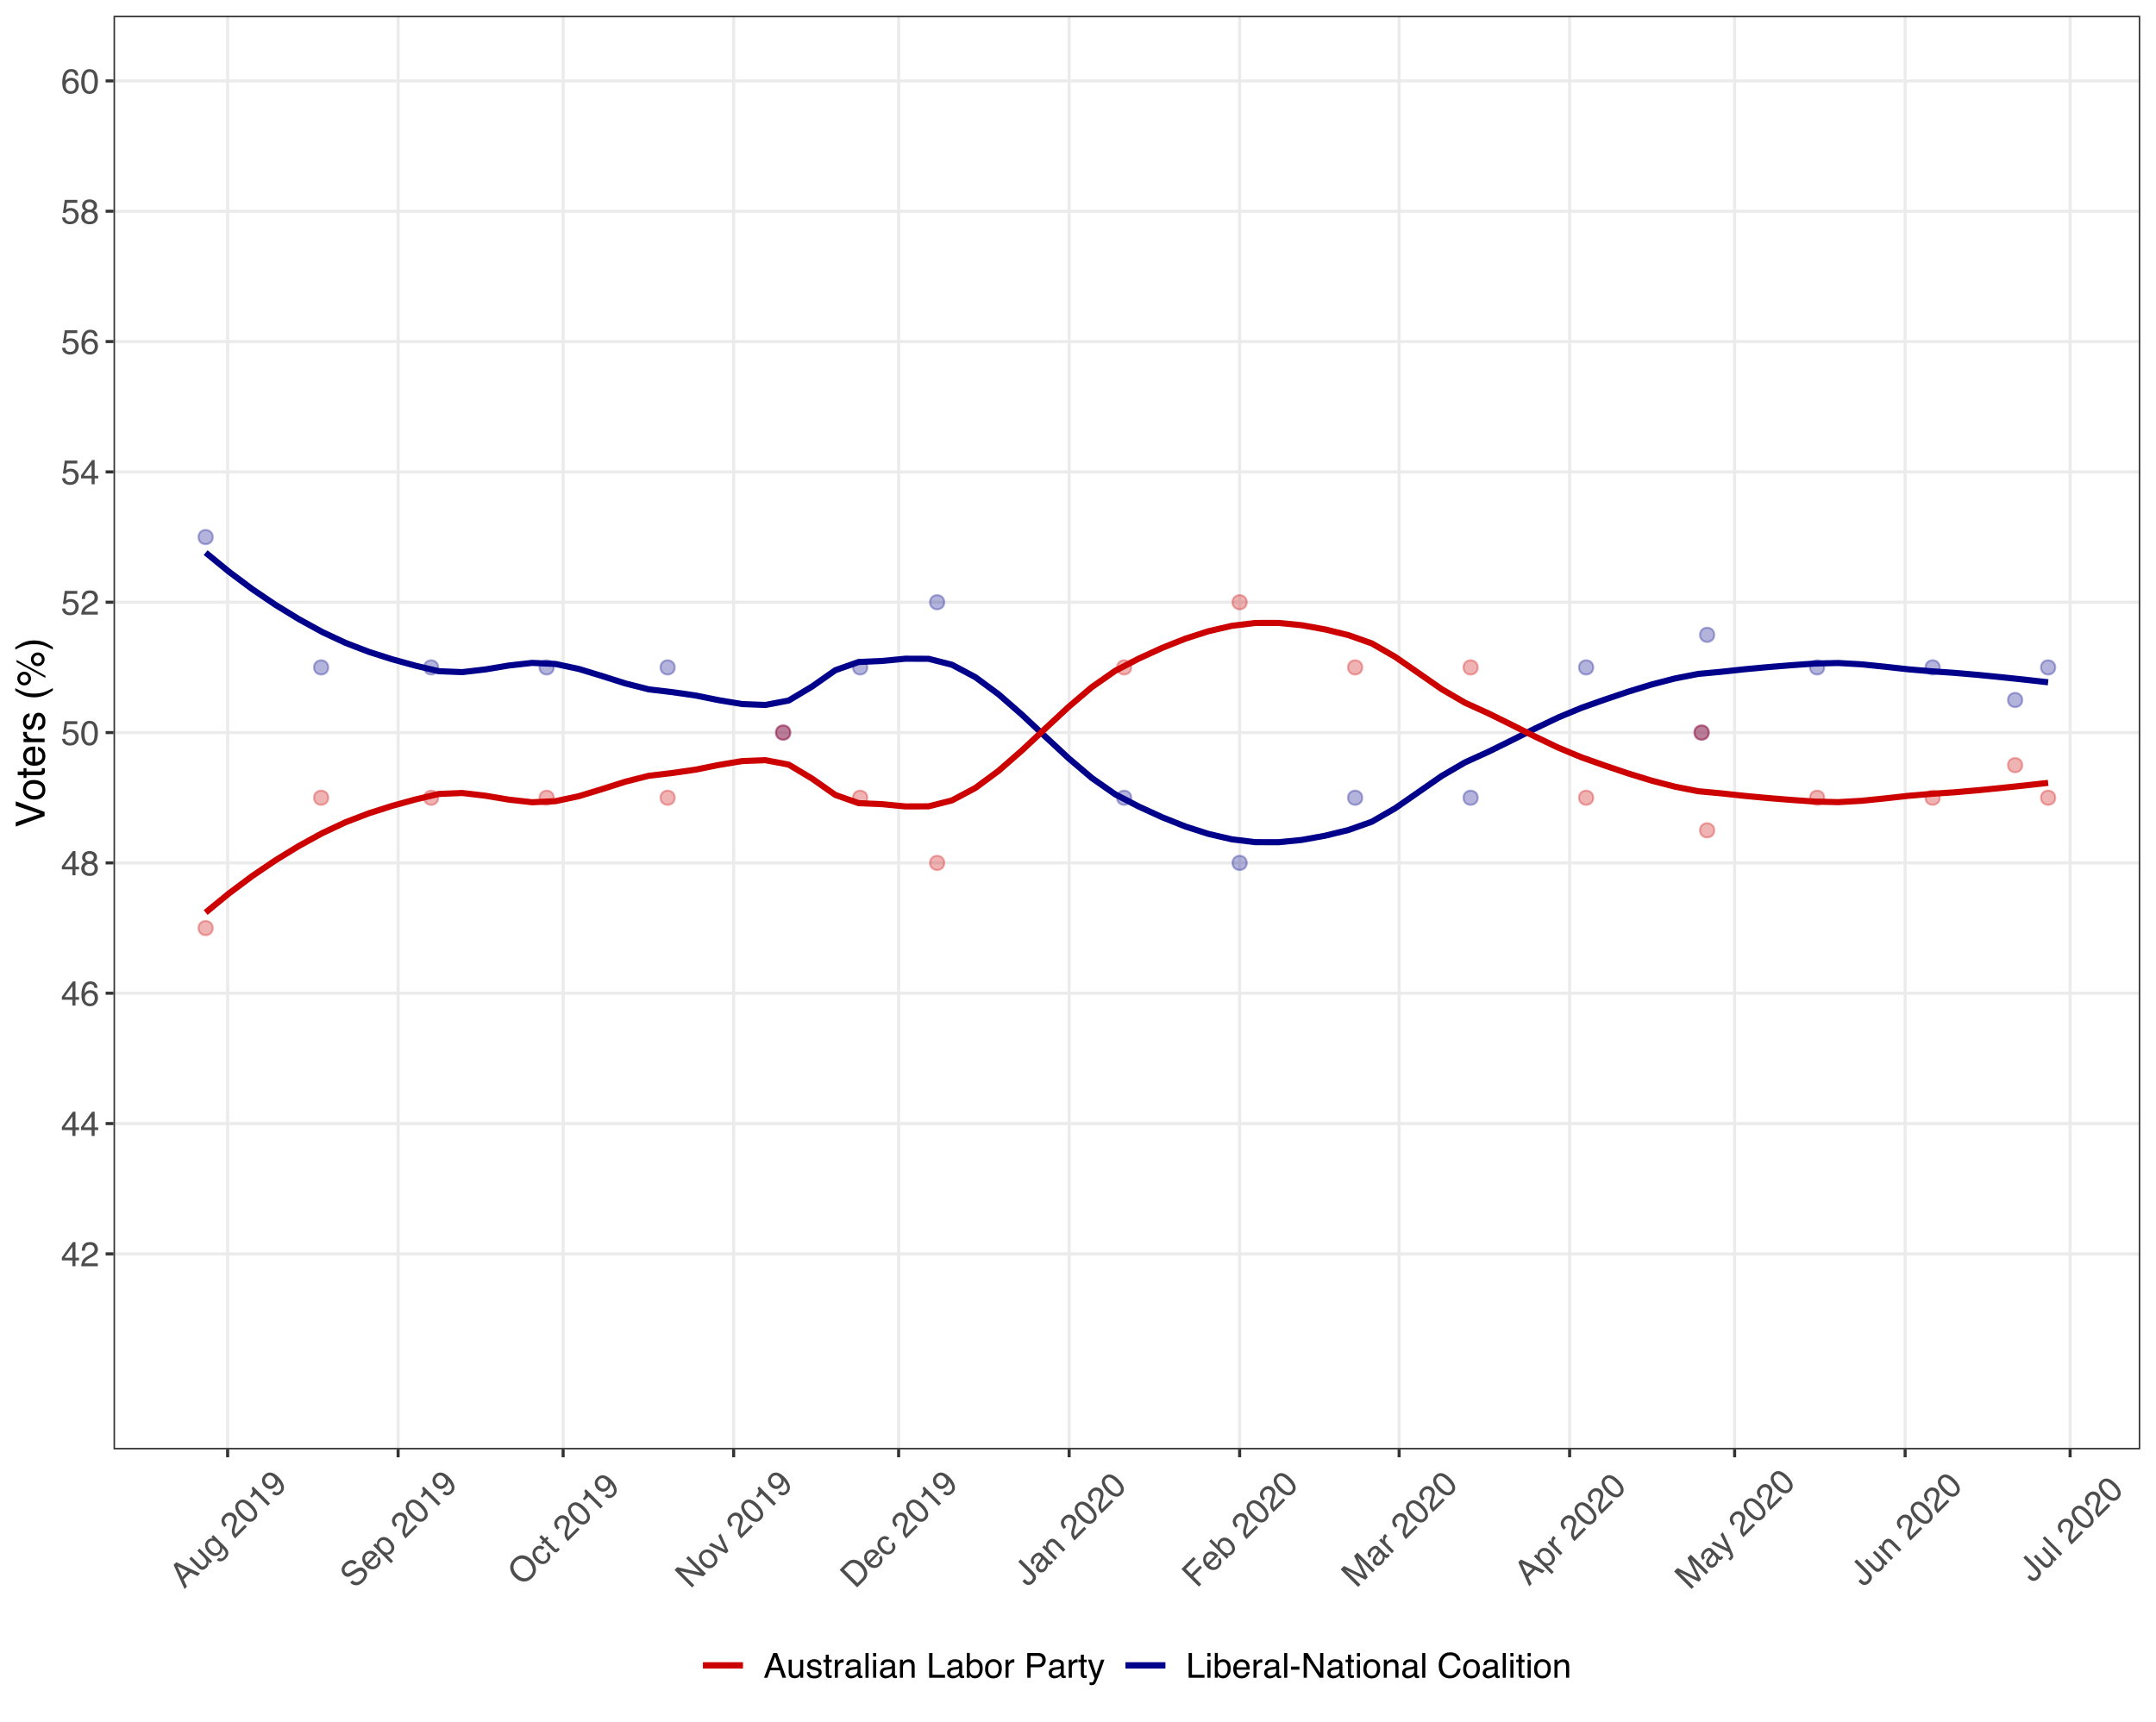 <?xml version="1.0" encoding="UTF-8"?>
<svg xmlns="http://www.w3.org/2000/svg" xmlns:xlink="http://www.w3.org/1999/xlink" width="750pt" height="599pt" viewBox="0 0 750 599" version="1.1">
<defs>
<g>
<symbol overflow="visible" id="glyph0-0">
<path style="stroke:none;" d="M 0.391 0 L 0.391 -8.609 L 7.219 -8.609 L 7.219 0 Z M 6.141 -1.078 L 6.141 -7.531 L 1.469 -7.531 L 1.469 -1.078 Z M 6.141 -1.078 "/>
</symbol>
<symbol overflow="visible" id="glyph0-1">
<path style="stroke:none;" d="M 3.969 -2.969 L 3.969 -6.781 L 1.281 -2.969 Z M 3.984 0 L 3.984 -2.047 L 0.312 -2.047 L 0.312 -3.078 L 4.156 -8.422 L 5.047 -8.422 L 5.047 -2.969 L 6.281 -2.969 L 6.281 -2.047 L 5.047 -2.047 L 5.047 0 Z M 3.984 0 "/>
</symbol>
<symbol overflow="visible" id="glyph0-2">
<path style="stroke:none;" d="M 0.375 0 C 0.414 -0.719 0.566 -1.344 0.828 -1.875 C 1.086 -2.414 1.594 -2.906 2.344 -3.344 L 3.469 -4 C 3.969 -4.289 4.32 -4.539 4.531 -4.75 C 4.852 -5.07 5.016 -5.441 5.016 -5.859 C 5.016 -6.348 4.863 -6.734 4.562 -7.016 C 4.27 -7.305 3.883 -7.453 3.406 -7.453 C 2.676 -7.453 2.176 -7.18 1.906 -6.641 C 1.75 -6.336 1.664 -5.93 1.656 -5.422 L 0.578 -5.422 C 0.586 -6.148 0.723 -6.742 0.984 -7.203 C 1.441 -8.016 2.25 -8.422 3.406 -8.422 C 4.363 -8.422 5.062 -8.16 5.5 -7.641 C 5.945 -7.117 6.172 -6.539 6.172 -5.906 C 6.172 -5.238 5.938 -4.664 5.469 -4.188 C 5.195 -3.906 4.707 -3.566 4 -3.172 L 3.188 -2.734 C 2.812 -2.523 2.516 -2.32 2.297 -2.125 C 1.898 -1.789 1.648 -1.414 1.547 -1 L 6.141 -1 L 6.141 0 Z M 0.375 0 "/>
</symbol>
<symbol overflow="visible" id="glyph0-3">
<path style="stroke:none;" d="M 3.516 -8.422 C 4.453 -8.422 5.102 -8.176 5.469 -7.688 C 5.844 -7.207 6.031 -6.707 6.031 -6.188 L 4.984 -6.188 C 4.922 -6.52 4.82 -6.781 4.688 -6.969 C 4.426 -7.32 4.039 -7.5 3.531 -7.5 C 2.938 -7.5 2.461 -7.223 2.109 -6.672 C 1.766 -6.129 1.578 -5.352 1.547 -4.344 C 1.785 -4.695 2.086 -4.961 2.453 -5.141 C 2.785 -5.297 3.16 -5.375 3.578 -5.375 C 4.285 -5.375 4.898 -5.148 5.422 -4.703 C 5.941 -4.254 6.203 -3.582 6.203 -2.688 C 6.203 -1.926 5.953 -1.25 5.453 -0.656 C 4.961 -0.07 4.258 0.219 3.344 0.219 C 2.551 0.219 1.867 -0.078 1.297 -0.672 C 0.734 -1.273 0.453 -2.281 0.453 -3.688 C 0.453 -4.727 0.578 -5.613 0.828 -6.344 C 1.316 -7.727 2.211 -8.422 3.516 -8.422 Z M 3.438 -0.719 C 3.988 -0.719 4.398 -0.906 4.672 -1.281 C 4.953 -1.656 5.094 -2.098 5.094 -2.609 C 5.094 -3.035 4.969 -3.441 4.719 -3.828 C 4.477 -4.211 4.031 -4.406 3.375 -4.406 C 2.926 -4.406 2.531 -4.254 2.188 -3.953 C 1.844 -3.66 1.672 -3.211 1.672 -2.609 C 1.672 -2.078 1.828 -1.629 2.141 -1.266 C 2.453 -0.898 2.883 -0.719 3.438 -0.719 Z M 3.438 -0.719 "/>
</symbol>
<symbol overflow="visible" id="glyph0-4">
<path style="stroke:none;" d="M 3.266 -4.875 C 3.734 -4.875 4.098 -5.004 4.359 -5.266 C 4.617 -5.523 4.75 -5.832 4.75 -6.188 C 4.75 -6.5 4.625 -6.785 4.375 -7.047 C 4.125 -7.316 3.742 -7.453 3.234 -7.453 C 2.723 -7.453 2.352 -7.316 2.125 -7.047 C 1.895 -6.785 1.781 -6.484 1.781 -6.141 C 1.781 -5.742 1.926 -5.43 2.219 -5.203 C 2.52 -4.984 2.867 -4.875 3.266 -4.875 Z M 3.328 -0.719 C 3.816 -0.719 4.223 -0.848 4.547 -1.109 C 4.867 -1.379 5.031 -1.773 5.031 -2.297 C 5.031 -2.836 4.863 -3.25 4.531 -3.531 C 4.195 -3.812 3.77 -3.953 3.25 -3.953 C 2.75 -3.953 2.336 -3.805 2.016 -3.516 C 1.703 -3.234 1.547 -2.836 1.547 -2.328 C 1.547 -1.891 1.691 -1.508 1.984 -1.188 C 2.273 -0.875 2.723 -0.719 3.328 -0.719 Z M 1.828 -4.469 C 1.535 -4.594 1.305 -4.738 1.141 -4.906 C 0.836 -5.219 0.688 -5.625 0.688 -6.125 C 0.688 -6.75 0.91 -7.285 1.359 -7.734 C 1.816 -8.191 2.457 -8.422 3.281 -8.422 C 4.094 -8.422 4.723 -8.207 5.172 -7.781 C 5.629 -7.352 5.859 -6.859 5.859 -6.297 C 5.859 -5.773 5.727 -5.348 5.469 -5.016 C 5.32 -4.836 5.094 -4.66 4.781 -4.484 C 5.125 -4.328 5.395 -4.145 5.594 -3.938 C 5.969 -3.539 6.156 -3.031 6.156 -2.406 C 6.156 -1.664 5.906 -1.039 5.406 -0.531 C 4.914 -0.02 4.219 0.234 3.312 0.234 C 2.488 0.234 1.797 0.016 1.234 -0.422 C 0.672 -0.867 0.391 -1.516 0.391 -2.359 C 0.391 -2.848 0.508 -3.273 0.75 -3.641 C 0.988 -4.004 1.348 -4.281 1.828 -4.469 Z M 1.828 -4.469 "/>
</symbol>
<symbol overflow="visible" id="glyph0-5">
<path style="stroke:none;" d="M 1.484 -2.141 C 1.555 -1.535 1.836 -1.117 2.328 -0.891 C 2.578 -0.773 2.863 -0.719 3.188 -0.719 C 3.812 -0.719 4.273 -0.914 4.578 -1.312 C 4.879 -1.707 5.031 -2.148 5.031 -2.641 C 5.031 -3.223 4.848 -3.676 4.484 -4 C 4.129 -4.32 3.703 -4.484 3.203 -4.484 C 2.836 -4.484 2.523 -4.41 2.266 -4.266 C 2.004 -4.129 1.785 -3.938 1.609 -3.688 L 0.688 -3.734 L 1.328 -8.25 L 5.688 -8.25 L 5.688 -7.234 L 2.125 -7.234 L 1.766 -4.906 C 1.961 -5.051 2.148 -5.16 2.328 -5.234 C 2.641 -5.359 3 -5.422 3.406 -5.422 C 4.176 -5.422 4.828 -5.172 5.359 -4.672 C 5.898 -4.18 6.172 -3.555 6.172 -2.797 C 6.172 -2.004 5.922 -1.301 5.422 -0.688 C 4.93 -0.082 4.148 0.219 3.078 0.219 C 2.398 0.219 1.797 0.023 1.266 -0.359 C 0.742 -0.742 0.453 -1.336 0.391 -2.141 Z M 1.484 -2.141 "/>
</symbol>
<symbol overflow="visible" id="glyph0-6">
<path style="stroke:none;" d="M 3.25 -8.391 C 4.332 -8.391 5.117 -7.941 5.609 -7.047 C 5.984 -6.359 6.172 -5.41 6.172 -4.203 C 6.172 -3.066 6 -2.125 5.656 -1.375 C 5.164 -0.301 4.359 0.234 3.234 0.234 C 2.234 0.234 1.484 -0.203 0.984 -1.078 C 0.578 -1.816 0.375 -2.801 0.375 -4.031 C 0.375 -4.977 0.5 -5.797 0.75 -6.484 C 1.207 -7.754 2.039 -8.391 3.25 -8.391 Z M 3.234 -0.734 C 3.785 -0.734 4.223 -0.973 4.547 -1.453 C 4.867 -1.941 5.031 -2.848 5.031 -4.172 C 5.031 -5.117 4.91 -5.898 4.672 -6.516 C 4.441 -7.129 3.988 -7.438 3.312 -7.438 C 2.688 -7.438 2.227 -7.145 1.938 -6.562 C 1.656 -5.977 1.516 -5.117 1.516 -3.984 C 1.516 -3.129 1.609 -2.441 1.797 -1.922 C 2.078 -1.129 2.555 -0.734 3.234 -0.734 Z M 3.234 -0.734 "/>
</symbol>
<symbol overflow="visible" id="glyph0-7">
<path style="stroke:none;" d="M 5.328 -3.531 L 4.031 -7.328 L 2.641 -3.531 Z M 3.422 -8.609 L 4.734 -8.609 L 7.859 0 L 6.578 0 L 5.703 -2.578 L 2.297 -2.578 L 1.375 0 L 0.172 0 Z M 3.422 -8.609 "/>
</symbol>
<symbol overflow="visible" id="glyph0-8">
<path style="stroke:none;" d="M 1.828 -6.281 L 1.828 -2.109 C 1.828 -1.785 1.879 -1.523 1.984 -1.328 C 2.172 -0.953 2.52 -0.766 3.031 -0.766 C 3.758 -0.766 4.258 -1.094 4.531 -1.75 C 4.676 -2.102 4.75 -2.582 4.75 -3.188 L 4.75 -6.281 L 5.797 -6.281 L 5.797 0 L 4.812 0 L 4.812 -0.922 C 4.676 -0.68 4.508 -0.484 4.312 -0.328 C 3.906 0.004 3.414 0.172 2.844 0.172 C 1.945 0.172 1.336 -0.129 1.016 -0.734 C 0.836 -1.047 0.75 -1.473 0.75 -2.016 L 0.75 -6.281 Z M 3.281 -6.422 Z M 3.281 -6.422 "/>
</symbol>
<symbol overflow="visible" id="glyph0-9">
<path style="stroke:none;" d="M 1.406 -1.969 C 1.438 -1.613 1.523 -1.344 1.672 -1.156 C 1.93 -0.82 2.391 -0.656 3.047 -0.656 C 3.441 -0.656 3.785 -0.738 4.078 -0.906 C 4.379 -1.07 4.531 -1.332 4.531 -1.688 C 4.531 -1.957 4.41 -2.164 4.172 -2.312 C 4.016 -2.395 3.711 -2.492 3.266 -2.609 L 2.422 -2.812 C 1.891 -2.945 1.5 -3.098 1.25 -3.266 C 0.789 -3.547 0.562 -3.941 0.562 -4.453 C 0.562 -5.047 0.773 -5.523 1.203 -5.891 C 1.629 -6.254 2.207 -6.438 2.938 -6.438 C 3.875 -6.438 4.551 -6.16 4.969 -5.609 C 5.238 -5.254 5.367 -4.875 5.359 -4.469 L 4.359 -4.469 C 4.336 -4.707 4.254 -4.926 4.109 -5.125 C 3.867 -5.395 3.445 -5.531 2.844 -5.531 C 2.445 -5.531 2.145 -5.453 1.938 -5.297 C 1.738 -5.148 1.641 -4.953 1.641 -4.703 C 1.641 -4.43 1.773 -4.211 2.047 -4.047 C 2.203 -3.953 2.43 -3.867 2.734 -3.797 L 3.422 -3.625 C 4.18 -3.438 4.691 -3.258 4.953 -3.094 C 5.359 -2.82 5.562 -2.395 5.562 -1.812 C 5.562 -1.258 5.348 -0.781 4.922 -0.375 C 4.504 0.031 3.863 0.234 3 0.234 C 2.062 0.234 1.395 0.023 1 -0.391 C 0.613 -0.816 0.41 -1.344 0.391 -1.969 Z M 2.953 -6.422 Z M 2.953 -6.422 "/>
</symbol>
<symbol overflow="visible" id="glyph0-10">
<path style="stroke:none;" d="M 0.984 -8.031 L 2.047 -8.031 L 2.047 -6.281 L 3.047 -6.281 L 3.047 -5.422 L 2.047 -5.422 L 2.047 -1.312 C 2.047 -1.094 2.125 -0.945 2.281 -0.875 C 2.352 -0.832 2.488 -0.812 2.688 -0.812 C 2.738 -0.812 2.789 -0.812 2.844 -0.812 C 2.906 -0.82 2.973 -0.828 3.047 -0.828 L 3.047 0 C 2.93 0.031 2.805 0.051 2.672 0.062 C 2.547 0.082 2.406 0.094 2.25 0.094 C 1.758 0.094 1.426 -0.031 1.25 -0.281 C 1.07 -0.531 0.984 -0.859 0.984 -1.266 L 0.984 -5.422 L 0.141 -5.422 L 0.141 -6.281 L 0.984 -6.281 Z M 0.984 -8.031 "/>
</symbol>
<symbol overflow="visible" id="glyph0-11">
<path style="stroke:none;" d="M 0.797 -6.281 L 1.812 -6.281 L 1.812 -5.188 C 1.883 -5.406 2.082 -5.664 2.406 -5.969 C 2.727 -6.27 3.098 -6.422 3.516 -6.422 C 3.535 -6.422 3.566 -6.414 3.609 -6.406 C 3.66 -6.406 3.742 -6.398 3.859 -6.391 L 3.859 -5.281 C 3.797 -5.289 3.738 -5.297 3.688 -5.297 C 3.633 -5.297 3.578 -5.297 3.516 -5.297 C 2.984 -5.297 2.57 -5.125 2.281 -4.781 C 2 -4.445 1.859 -4.055 1.859 -3.609 L 1.859 0 L 0.797 0 Z M 0.797 -6.281 "/>
</symbol>
<symbol overflow="visible" id="glyph0-12">
<path style="stroke:none;" d="M 1.578 -1.672 C 1.578 -1.367 1.688 -1.129 1.906 -0.953 C 2.133 -0.773 2.398 -0.688 2.703 -0.688 C 3.078 -0.688 3.438 -0.77 3.781 -0.938 C 4.375 -1.227 4.672 -1.695 4.672 -2.344 L 4.672 -3.188 C 4.535 -3.113 4.363 -3.047 4.156 -2.984 C 3.957 -2.93 3.758 -2.895 3.562 -2.875 L 2.938 -2.797 C 2.551 -2.742 2.258 -2.66 2.062 -2.547 C 1.738 -2.367 1.578 -2.078 1.578 -1.672 Z M 4.141 -3.797 C 4.379 -3.828 4.539 -3.93 4.625 -4.109 C 4.664 -4.203 4.688 -4.336 4.688 -4.516 C 4.688 -4.867 4.555 -5.125 4.297 -5.281 C 4.047 -5.445 3.688 -5.531 3.219 -5.531 C 2.664 -5.531 2.273 -5.383 2.047 -5.094 C 1.91 -4.926 1.82 -4.68 1.781 -4.359 L 0.797 -4.359 C 0.816 -5.129 1.066 -5.664 1.547 -5.969 C 2.035 -6.27 2.598 -6.422 3.234 -6.422 C 3.973 -6.422 4.57 -6.281 5.031 -6 C 5.488 -5.719 5.719 -5.281 5.719 -4.688 L 5.719 -1.078 C 5.719 -0.973 5.738 -0.883 5.781 -0.812 C 5.832 -0.75 5.93 -0.719 6.078 -0.719 C 6.117 -0.719 6.164 -0.719 6.219 -0.719 C 6.281 -0.727 6.348 -0.738 6.422 -0.75 L 6.422 0.031 C 6.254 0.07 6.125 0.098 6.031 0.109 C 5.945 0.129 5.832 0.141 5.688 0.141 C 5.32 0.141 5.062 0.008 4.906 -0.25 C 4.812 -0.383 4.75 -0.578 4.719 -0.828 C 4.5 -0.547 4.188 -0.301 3.781 -0.094 C 3.383 0.113 2.945 0.219 2.469 0.219 C 1.883 0.219 1.406 0.039 1.031 -0.312 C 0.664 -0.664 0.484 -1.109 0.484 -1.641 C 0.484 -2.223 0.664 -2.676 1.031 -3 C 1.395 -3.32 1.867 -3.52 2.453 -3.594 Z M 3.266 -6.422 Z M 3.266 -6.422 "/>
</symbol>
<symbol overflow="visible" id="glyph0-13">
<path style="stroke:none;" d="M 0.797 -8.609 L 1.859 -8.609 L 1.859 0 L 0.797 0 Z M 0.797 -8.609 "/>
</symbol>
<symbol overflow="visible" id="glyph0-14">
<path style="stroke:none;" d="M 0.781 -6.25 L 1.844 -6.25 L 1.844 0 L 0.781 0 Z M 0.781 -8.609 L 1.844 -8.609 L 1.844 -7.406 L 0.781 -7.406 Z M 0.781 -8.609 "/>
</symbol>
<symbol overflow="visible" id="glyph0-15">
<path style="stroke:none;" d="M 0.781 -6.281 L 1.781 -6.281 L 1.781 -5.391 C 2.07 -5.754 2.383 -6.016 2.719 -6.172 C 3.051 -6.336 3.422 -6.422 3.828 -6.422 C 4.711 -6.422 5.312 -6.109 5.625 -5.484 C 5.801 -5.141 5.891 -4.656 5.891 -4.031 L 5.891 0 L 4.812 0 L 4.812 -3.953 C 4.812 -4.336 4.754 -4.645 4.641 -4.875 C 4.453 -5.27 4.113 -5.469 3.625 -5.469 C 3.375 -5.469 3.172 -5.441 3.016 -5.391 C 2.723 -5.305 2.469 -5.133 2.25 -4.875 C 2.07 -4.664 1.957 -4.453 1.906 -4.234 C 1.852 -4.016 1.828 -3.695 1.828 -3.281 L 1.828 0 L 0.781 0 Z M 3.25 -6.422 Z M 3.25 -6.422 "/>
</symbol>
<symbol overflow="visible" id="glyph0-16">
<path style="stroke:none;" d=""/>
</symbol>
<symbol overflow="visible" id="glyph0-17">
<path style="stroke:none;" d="M 0.922 -8.609 L 2.078 -8.609 L 2.078 -1.031 L 6.438 -1.031 L 6.438 0 L 0.922 0 Z M 0.922 -8.609 "/>
</symbol>
<symbol overflow="visible" id="glyph0-18">
<path style="stroke:none;" d="M 0.688 -8.641 L 1.719 -8.641 L 1.719 -5.516 C 1.945 -5.816 2.223 -6.047 2.547 -6.203 C 2.867 -6.359 3.219 -6.438 3.594 -6.438 C 4.375 -6.438 5.004 -6.164 5.484 -5.625 C 5.973 -5.094 6.219 -4.305 6.219 -3.266 C 6.219 -2.266 5.977 -1.438 5.5 -0.781 C 5.02 -0.125 4.352 0.203 3.5 0.203 C 3.02 0.203 2.617 0.086 2.297 -0.141 C 2.098 -0.285 1.891 -0.504 1.672 -0.797 L 1.672 0 L 0.688 0 Z M 3.438 -0.734 C 4.008 -0.734 4.438 -0.957 4.719 -1.406 C 5 -1.863 5.141 -2.461 5.141 -3.203 C 5.141 -3.867 5 -4.414 4.719 -4.844 C 4.438 -5.281 4.02 -5.5 3.469 -5.5 C 2.988 -5.5 2.566 -5.32 2.203 -4.969 C 1.836 -4.613 1.656 -4.023 1.656 -3.203 C 1.656 -2.617 1.727 -2.141 1.875 -1.766 C 2.156 -1.078 2.676 -0.734 3.438 -0.734 Z M 3.438 -0.734 "/>
</symbol>
<symbol overflow="visible" id="glyph0-19">
<path style="stroke:none;" d="M 3.266 -0.688 C 3.961 -0.688 4.441 -0.945 4.703 -1.469 C 4.961 -2 5.094 -2.586 5.094 -3.234 C 5.094 -3.828 5 -4.305 4.812 -4.672 C 4.508 -5.242 4 -5.531 3.281 -5.531 C 2.633 -5.531 2.164 -5.285 1.875 -4.797 C 1.582 -4.305 1.438 -3.711 1.438 -3.016 C 1.438 -2.348 1.582 -1.789 1.875 -1.344 C 2.164 -0.906 2.629 -0.688 3.266 -0.688 Z M 3.312 -6.453 C 4.113 -6.453 4.789 -6.18 5.344 -5.641 C 5.906 -5.109 6.188 -4.316 6.188 -3.266 C 6.188 -2.254 5.941 -1.414 5.453 -0.75 C 4.961 -0.094 4.203 0.234 3.172 0.234 C 2.305 0.234 1.617 -0.055 1.109 -0.641 C 0.598 -1.234 0.344 -2.02 0.344 -3 C 0.344 -4.051 0.609 -4.891 1.141 -5.516 C 1.68 -6.141 2.406 -6.453 3.312 -6.453 Z M 3.266 -6.422 Z M 3.266 -6.422 "/>
</symbol>
<symbol overflow="visible" id="glyph0-20">
<path style="stroke:none;" d="M 1.031 -8.609 L 4.906 -8.609 C 5.664 -8.609 6.281 -8.391 6.75 -7.953 C 7.219 -7.523 7.453 -6.922 7.453 -6.141 C 7.453 -5.473 7.242 -4.891 6.828 -4.391 C 6.41 -3.891 5.77 -3.641 4.906 -3.641 L 2.188 -3.641 L 2.188 0 L 1.031 0 Z M 6.281 -6.141 C 6.281 -6.766 6.047 -7.191 5.578 -7.422 C 5.316 -7.547 4.961 -7.609 4.516 -7.609 L 2.188 -7.609 L 2.188 -4.625 L 4.516 -4.625 C 5.035 -4.625 5.457 -4.734 5.781 -4.953 C 6.113 -5.18 6.281 -5.578 6.281 -6.141 Z M 6.281 -6.141 "/>
</symbol>
<symbol overflow="visible" id="glyph0-21">
<path style="stroke:none;" d="M 4.688 -6.281 L 5.859 -6.281 C 5.711 -5.875 5.383 -4.953 4.875 -3.516 C 4.488 -2.441 4.164 -1.566 3.906 -0.891 C 3.301 0.711 2.875 1.691 2.625 2.047 C 2.375 2.398 1.941 2.578 1.328 2.578 C 1.18 2.578 1.066 2.566 0.984 2.547 C 0.91 2.535 0.812 2.516 0.688 2.484 L 0.688 1.531 C 0.875 1.582 1.008 1.613 1.094 1.625 C 1.176 1.633 1.25 1.641 1.312 1.641 C 1.5 1.641 1.641 1.609 1.734 1.547 C 1.828 1.484 1.906 1.406 1.969 1.312 C 1.988 1.281 2.055 1.117 2.172 0.828 C 2.297 0.535 2.383 0.32 2.438 0.188 L 0.125 -6.281 L 1.312 -6.281 L 3 -1.172 Z M 3 -6.422 Z M 3 -6.422 "/>
</symbol>
<symbol overflow="visible" id="glyph0-22">
<path style="stroke:none;" d="M 3.391 -6.422 C 3.836 -6.422 4.27 -6.316 4.688 -6.109 C 5.102 -5.898 5.422 -5.629 5.641 -5.297 C 5.848 -4.973 5.988 -4.602 6.062 -4.188 C 6.125 -3.895 6.156 -3.43 6.156 -2.797 L 1.547 -2.797 C 1.566 -2.16 1.719 -1.648 2 -1.266 C 2.281 -0.879 2.719 -0.688 3.312 -0.688 C 3.863 -0.688 4.301 -0.867 4.625 -1.234 C 4.812 -1.441 4.945 -1.688 5.031 -1.969 L 6.062 -1.969 C 6.039 -1.738 5.953 -1.484 5.797 -1.203 C 5.641 -0.922 5.469 -0.688 5.281 -0.5 C 4.957 -0.188 4.555 0.02 4.078 0.125 C 3.828 0.188 3.539 0.219 3.219 0.219 C 2.438 0.219 1.773 -0.062 1.234 -0.625 C 0.691 -1.195 0.422 -1.992 0.422 -3.016 C 0.422 -4.023 0.691 -4.844 1.234 -5.469 C 1.785 -6.102 2.504 -6.422 3.391 -6.422 Z M 5.062 -3.641 C 5.02 -4.098 4.922 -4.461 4.766 -4.734 C 4.484 -5.242 4.004 -5.5 3.328 -5.5 C 2.836 -5.5 2.426 -5.32 2.094 -4.969 C 1.77 -4.625 1.598 -4.18 1.578 -3.641 Z M 3.281 -6.422 Z M 3.281 -6.422 "/>
</symbol>
<symbol overflow="visible" id="glyph0-23">
<path style="stroke:none;" d="M 0.5 -3.891 L 3.438 -3.891 L 3.438 -2.797 L 0.5 -2.797 Z M 0.5 -3.891 "/>
</symbol>
<symbol overflow="visible" id="glyph0-24">
<path style="stroke:none;" d="M 0.922 -8.609 L 2.297 -8.609 L 6.641 -1.641 L 6.641 -8.609 L 7.75 -8.609 L 7.75 0 L 6.438 0 L 2.031 -6.969 L 2.031 0 L 0.922 0 Z M 4.25 -8.609 Z M 4.25 -8.609 "/>
</symbol>
<symbol overflow="visible" id="glyph0-25">
<path style="stroke:none;" d="M 4.547 -8.844 C 5.629 -8.844 6.473 -8.555 7.078 -7.984 C 7.68 -7.41 8.016 -6.758 8.078 -6.031 L 6.938 -6.031 C 6.812 -6.582 6.555 -7.02 6.172 -7.344 C 5.785 -7.664 5.242 -7.828 4.547 -7.828 C 3.703 -7.828 3.02 -7.531 2.5 -6.938 C 1.977 -6.344 1.719 -5.43 1.719 -4.203 C 1.719 -3.191 1.953 -2.367 2.422 -1.734 C 2.891 -1.109 3.594 -0.797 4.531 -0.797 C 5.383 -0.797 6.039 -1.129 6.5 -1.797 C 6.727 -2.141 6.906 -2.598 7.031 -3.172 L 8.156 -3.172 C 8.062 -2.266 7.727 -1.504 7.156 -0.891 C 6.469 -0.148 5.547 0.219 4.391 0.219 C 3.391 0.219 2.551 -0.082 1.875 -0.688 C 0.977 -1.488 0.531 -2.723 0.531 -4.391 C 0.531 -5.66 0.863 -6.703 1.531 -7.516 C 2.258 -8.398 3.266 -8.844 4.547 -8.844 Z M 4.312 -8.844 Z M 4.312 -8.844 "/>
</symbol>
<symbol overflow="visible" id="glyph1-0">
<path style="stroke:none;" d="M 0.281 -0.281 L -5.812 -6.375 L -0.984 -11.203 L 5.109 -5.109 Z M 3.578 -5.109 L -0.984 -9.672 L -4.297 -6.359 L 0.266 -1.797 Z M 3.578 -5.109 "/>
</symbol>
<symbol overflow="visible" id="glyph1-1">
<path style="stroke:none;" d="M 1.266 -6.266 L -2.344 -8.031 L -0.641 -4.359 Z M -3.672 -8.516 L -2.75 -9.438 L 5.562 -5.562 L 4.656 -4.656 L 2.203 -5.859 L -0.203 -3.453 L 0.969 -0.969 L 0.125 -0.125 Z M -3.672 -8.516 "/>
</symbol>
<symbol overflow="visible" id="glyph1-2">
<path style="stroke:none;" d="M -3.141 -5.734 L -0.188 -2.781 C 0.031 -2.562 0.25 -2.414 0.469 -2.344 C 0.863 -2.219 1.238 -2.332 1.594 -2.688 C 2.113 -3.207 2.238 -3.789 1.969 -4.438 C 1.82 -4.789 1.535 -5.18 1.109 -5.609 L -1.078 -7.797 L -0.344 -8.531 L 4.094 -4.094 L 3.406 -3.406 L 2.75 -4.062 C 2.832 -3.789 2.852 -3.531 2.812 -3.281 C 2.77 -2.758 2.547 -2.297 2.141 -1.891 C 1.504 -1.254 0.859 -1.035 0.203 -1.234 C -0.141 -1.328 -0.504 -1.566 -0.891 -1.953 L -3.906 -4.969 Z M -2.234 -6.859 Z M -2.234 -6.859 "/>
</symbol>
<symbol overflow="visible" id="glyph1-3">
<path style="stroke:none;" d="M -2.406 -6.625 C -2.051 -6.977 -1.66 -7.203 -1.234 -7.297 C -0.992 -7.328 -0.707 -7.32 -0.375 -7.281 L -0.938 -7.844 L -0.25 -8.531 L 3.781 -4.5 C 4.344 -3.938 4.707 -3.414 4.875 -2.938 C 5.164 -2.02 4.879 -1.129 4.016 -0.266 C 3.535 0.211 3.023 0.504 2.484 0.609 C 1.953 0.723 1.438 0.57 0.938 0.156 L 1.703 -0.609 C 1.93 -0.441 2.156 -0.352 2.375 -0.344 C 2.707 -0.344 3.055 -0.523 3.422 -0.891 C 3.992 -1.461 4.164 -2.039 3.938 -2.625 C 3.801 -2.969 3.422 -3.441 2.797 -4.047 C 2.879 -3.672 2.875 -3.32 2.781 -3 C 2.688 -2.676 2.469 -2.344 2.125 -2 C 1.645 -1.52 1.051 -1.27 0.344 -1.25 C -0.363 -1.227 -1.113 -1.613 -1.906 -2.406 C -2.645 -3.145 -3.039 -3.906 -3.094 -4.688 C -3.145 -5.469 -2.914 -6.113 -2.406 -6.625 Z M 1.203 -5.703 C 0.66 -6.242 0.145 -6.531 -0.344 -6.562 C -0.844 -6.602 -1.266 -6.453 -1.609 -6.109 C -2.141 -5.578 -2.25 -4.969 -1.938 -4.281 C -1.789 -3.926 -1.504 -3.535 -1.078 -3.109 C -0.578 -2.609 -0.094 -2.328 0.375 -2.266 C 0.844 -2.203 1.25 -2.344 1.594 -2.688 C 2.133 -3.227 2.266 -3.848 1.984 -4.547 C 1.836 -4.941 1.578 -5.328 1.203 -5.703 Z M -2.344 -6.75 Z M -2.344 -6.75 "/>
</symbol>
<symbol overflow="visible" id="glyph1-4">
<path style="stroke:none;" d=""/>
</symbol>
<symbol overflow="visible" id="glyph1-5">
<path style="stroke:none;" d="M 0.266 -0.266 C -0.211 -0.805 -0.551 -1.359 -0.75 -1.922 C -0.945 -2.484 -0.93 -3.18 -0.703 -4.016 L -0.375 -5.281 C -0.227 -5.844 -0.156 -6.27 -0.156 -6.562 C -0.156 -7.02 -0.301 -7.395 -0.594 -7.688 C -0.938 -8.031 -1.312 -8.195 -1.719 -8.188 C -2.133 -8.188 -2.516 -8.016 -2.859 -7.672 C -3.367 -7.16 -3.535 -6.617 -3.359 -6.047 C -3.242 -5.723 -3.008 -5.375 -2.656 -5 L -3.422 -4.234 C -3.93 -4.766 -4.254 -5.285 -4.391 -5.797 C -4.641 -6.691 -4.359 -7.547 -3.547 -8.359 C -2.867 -9.035 -2.188 -9.344 -1.5 -9.281 C -0.82 -9.227 -0.258 -8.977 0.188 -8.531 C 0.656 -8.062 0.891 -7.492 0.891 -6.828 C 0.91 -6.43 0.805 -5.848 0.578 -5.078 L 0.312 -4.188 C 0.195 -3.781 0.133 -3.426 0.125 -3.125 C 0.07 -2.613 0.16 -2.172 0.391 -1.797 L 3.641 -5.047 L 4.344 -4.344 Z M 0.266 -0.266 "/>
</symbol>
<symbol overflow="visible" id="glyph1-6">
<path style="stroke:none;" d="M -3.641 -8.234 C -2.867 -9.004 -1.992 -9.242 -1.016 -8.953 C -0.266 -8.723 0.535 -8.18 1.391 -7.328 C 2.191 -6.523 2.738 -5.738 3.031 -4.969 C 3.445 -3.863 3.254 -2.91 2.453 -2.109 C 1.742 -1.398 0.906 -1.188 -0.062 -1.469 C -0.875 -1.695 -1.711 -2.242 -2.578 -3.109 C -3.254 -3.785 -3.742 -4.453 -4.047 -5.109 C -4.629 -6.336 -4.492 -7.379 -3.641 -8.234 Z M 1.766 -2.797 C 2.16 -3.191 2.301 -3.676 2.188 -4.25 C 2.07 -4.82 1.547 -5.578 0.609 -6.516 C -0.055 -7.18 -0.691 -7.648 -1.297 -7.922 C -1.898 -8.191 -2.441 -8.086 -2.922 -7.609 C -3.367 -7.16 -3.484 -6.629 -3.266 -6.016 C -3.047 -5.398 -2.535 -4.691 -1.734 -3.891 C -1.129 -3.285 -0.582 -2.863 -0.094 -2.625 C 0.664 -2.258 1.285 -2.316 1.766 -2.797 Z M 1.766 -2.797 "/>
</symbol>
<symbol overflow="visible" id="glyph1-7">
<path style="stroke:none;" d="M -3.391 -5.016 L -3.953 -5.578 C -3.461 -6.172 -3.176 -6.633 -3.094 -6.969 C -3.008 -7.301 -3.141 -7.754 -3.484 -8.328 L -2.906 -8.906 L 3 -3 L 2.203 -2.203 L -2 -6.406 Z M -3.391 -5.016 "/>
</symbol>
<symbol overflow="visible" id="glyph1-8">
<path style="stroke:none;" d="M -0.312 -2.562 C 0.125 -2.164 0.57 -2.039 1.031 -2.188 C 1.258 -2.25 1.473 -2.379 1.672 -2.578 C 2.023 -2.93 2.176 -3.379 2.125 -3.922 C 2.082 -4.473 1.66 -5.254 0.859 -6.266 C 0.953 -5.836 0.926 -5.445 0.781 -5.094 C 0.645 -4.75 0.438 -4.438 0.156 -4.156 C -0.414 -3.582 -1.047 -3.305 -1.734 -3.328 C -2.43 -3.359 -3.055 -3.648 -3.609 -4.203 C -4.148 -4.742 -4.457 -5.383 -4.531 -6.125 C -4.602 -6.863 -4.32 -7.551 -3.688 -8.188 C -2.82 -9.051 -1.832 -9.258 -0.719 -8.812 C -0.113 -8.562 0.504 -8.117 1.141 -7.484 C 1.867 -6.754 2.406 -6 2.75 -5.219 C 3.332 -3.926 3.188 -2.844 2.312 -1.969 C 1.738 -1.395 1.145 -1.109 0.531 -1.109 C -0.07 -1.117 -0.602 -1.352 -1.062 -1.812 Z M -0.406 -4.906 C -0.102 -5.207 0.07 -5.578 0.125 -6.016 C 0.176 -6.453 -0.039 -6.914 -0.531 -7.406 C -0.969 -7.844 -1.406 -8.055 -1.844 -8.047 C -2.281 -8.035 -2.664 -7.863 -3 -7.531 C -3.363 -7.164 -3.531 -6.754 -3.5 -6.297 C -3.469 -5.836 -3.242 -5.398 -2.828 -4.984 C -2.453 -4.609 -2.055 -4.398 -1.641 -4.359 C -1.223 -4.316 -0.812 -4.5 -0.406 -4.906 Z M -0.406 -4.906 "/>
</symbol>
<symbol overflow="visible" id="glyph1-9">
<path style="stroke:none;" d="M -0.781 -3.156 C -0.414 -2.832 -0.055 -2.629 0.297 -2.547 C 0.984 -2.422 1.672 -2.703 2.359 -3.391 C 2.672 -3.703 2.906 -4.031 3.062 -4.375 C 3.395 -5.039 3.344 -5.594 2.906 -6.031 C 2.57 -6.363 2.223 -6.492 1.859 -6.422 C 1.516 -6.348 1.066 -6.141 0.516 -5.797 L -0.484 -5.172 C -1.141 -4.742 -1.656 -4.488 -2.031 -4.406 C -2.664 -4.289 -3.234 -4.484 -3.734 -4.984 C -4.285 -5.535 -4.551 -6.176 -4.531 -6.906 C -4.508 -7.633 -4.156 -8.344 -3.469 -9.031 C -2.82 -9.676 -2.117 -10.062 -1.359 -10.188 C -0.609 -10.32 0.102 -10.051 0.781 -9.375 L 0.016 -8.609 C -0.359 -8.898 -0.695 -9.062 -1 -9.094 C -1.57 -9.164 -2.16 -8.898 -2.766 -8.297 C -3.254 -7.805 -3.504 -7.352 -3.516 -6.938 C -3.523 -6.52 -3.391 -6.172 -3.109 -5.891 C -2.816 -5.598 -2.477 -5.508 -2.094 -5.625 C -1.832 -5.695 -1.352 -5.957 -0.656 -6.406 L 0.406 -7.062 C 0.906 -7.375 1.352 -7.562 1.75 -7.625 C 2.414 -7.727 3.02 -7.508 3.562 -6.969 C 4.227 -6.301 4.461 -5.578 4.266 -4.797 C 4.066 -4.016 3.641 -3.297 2.984 -2.641 C 2.223 -1.879 1.441 -1.473 0.641 -1.422 C -0.18 -1.391 -0.914 -1.707 -1.562 -2.375 Z M -3.406 -9.094 Z M -3.406 -9.094 "/>
</symbol>
<symbol overflow="visible" id="glyph1-10">
<path style="stroke:none;" d="M -2.156 -6.938 C -1.832 -7.258 -1.445 -7.488 -1 -7.625 C -0.562 -7.77 -0.148 -7.805 0.234 -7.734 C 0.609 -7.648 0.969 -7.488 1.312 -7.25 C 1.57 -7.094 1.926 -6.789 2.375 -6.344 L -0.891 -3.078 C -0.422 -2.629 0.047 -2.367 0.516 -2.297 C 0.992 -2.234 1.441 -2.41 1.859 -2.828 C 2.242 -3.211 2.422 -3.648 2.391 -4.141 C 2.379 -4.422 2.305 -4.691 2.172 -4.953 L 2.891 -5.672 C 3.035 -5.504 3.156 -5.266 3.25 -4.953 C 3.344 -4.641 3.383 -4.352 3.375 -4.094 C 3.375 -3.633 3.242 -3.203 2.984 -2.797 C 2.848 -2.578 2.664 -2.352 2.438 -2.125 C 1.883 -1.57 1.211 -1.301 0.422 -1.312 C -0.359 -1.332 -1.109 -1.703 -1.828 -2.422 C -2.547 -3.141 -2.938 -3.914 -3 -4.75 C -3.062 -5.582 -2.781 -6.312 -2.156 -6.938 Z M 1 -6.156 C 0.645 -6.445 0.32 -6.633 0.031 -6.719 C -0.531 -6.883 -1.051 -6.727 -1.531 -6.25 C -1.883 -5.895 -2.051 -5.477 -2.031 -5 C -2.02 -4.531 -1.832 -4.094 -1.469 -3.688 Z M -2.234 -6.859 Z M -2.234 -6.859 "/>
</symbol>
<symbol overflow="visible" id="glyph1-11">
<path style="stroke:none;" d="M 1.922 -2.922 C 2.266 -3.266 2.406 -3.695 2.344 -4.219 C 2.289 -4.75 1.973 -5.305 1.391 -5.891 C 1.047 -6.234 0.691 -6.484 0.328 -6.641 C -0.359 -6.93 -0.957 -6.82 -1.469 -6.312 C -1.988 -5.789 -2.082 -5.176 -1.75 -4.469 C -1.582 -4.094 -1.285 -3.691 -0.859 -3.266 C -0.516 -2.922 -0.172 -2.68 0.172 -2.547 C 0.816 -2.273 1.398 -2.398 1.922 -2.922 Z M -3.938 -4.906 L -3.203 -5.641 L -2.609 -5.047 C -2.66 -5.391 -2.656 -5.707 -2.594 -6 C -2.508 -6.414 -2.301 -6.789 -1.969 -7.125 C -1.457 -7.633 -0.832 -7.867 -0.094 -7.828 C 0.633 -7.797 1.359 -7.422 2.078 -6.703 C 3.047 -5.734 3.484 -4.797 3.391 -3.891 C 3.336 -3.297 3.098 -2.785 2.672 -2.359 C 2.336 -2.023 1.984 -1.816 1.609 -1.734 C 1.391 -1.703 1.098 -1.703 0.734 -1.734 L 3 0.531 L 2.25 1.281 Z M -3.938 -4.906 "/>
</symbol>
<symbol overflow="visible" id="glyph1-12">
<path style="stroke:none;" d="M -2.984 -9.516 C -1.898 -10.598 -0.758 -11.051 0.438 -10.875 C 1.383 -10.738 2.273 -10.254 3.109 -9.422 C 4.016 -8.516 4.535 -7.523 4.672 -6.453 C 4.848 -5.211 4.438 -4.094 3.438 -3.094 C 2.5 -2.156 1.453 -1.723 0.297 -1.797 C -0.773 -1.91 -1.77 -2.426 -2.688 -3.344 C -3.508 -4.164 -4.004 -5.078 -4.172 -6.078 C -4.398 -7.348 -4.004 -8.492 -2.984 -9.516 Z M 2.797 -3.922 C 3.516 -4.641 3.773 -5.422 3.578 -6.266 C 3.391 -7.117 2.957 -7.883 2.281 -8.562 C 1.57 -9.27 0.812 -9.656 0 -9.719 C -0.82 -9.789 -1.555 -9.504 -2.203 -8.859 C -2.836 -8.223 -3.133 -7.488 -3.094 -6.656 C -3.051 -5.82 -2.613 -4.988 -1.781 -4.156 C -1.094 -3.469 -0.352 -3.062 0.438 -2.938 C 1.238 -2.82 2.023 -3.148 2.797 -3.922 Z M -2.953 -9.547 Z M -2.953 -9.547 "/>
</symbol>
<symbol overflow="visible" id="glyph1-13">
<path style="stroke:none;" d="M -2.312 -6.812 C -1.812 -7.312 -1.281 -7.594 -0.719 -7.656 C -0.164 -7.727 0.438 -7.508 1.094 -7 L 0.359 -6.266 C 0.047 -6.492 -0.273 -6.617 -0.609 -6.641 C -0.953 -6.672 -1.301 -6.508 -1.656 -6.156 C -2.125 -5.688 -2.227 -5.113 -1.969 -4.438 C -1.801 -4 -1.5 -3.562 -1.062 -3.125 C -0.613 -2.676 -0.145 -2.395 0.344 -2.281 C 0.844 -2.176 1.289 -2.32 1.688 -2.719 C 2 -3.031 2.148 -3.367 2.141 -3.734 C 2.141 -4.109 2.008 -4.488 1.75 -4.875 L 2.484 -5.609 C 2.984 -4.941 3.203 -4.305 3.141 -3.703 C 3.078 -3.098 2.789 -2.539 2.281 -2.031 C 1.695 -1.445 1.02 -1.195 0.25 -1.281 C -0.52 -1.363 -1.219 -1.719 -1.844 -2.344 C -2.625 -3.125 -3.039 -3.914 -3.094 -4.719 C -3.156 -5.531 -2.895 -6.227 -2.312 -6.812 Z M -2.406 -6.688 Z M -2.406 -6.688 "/>
</symbol>
<symbol overflow="visible" id="glyph1-14">
<path style="stroke:none;" d="M -4.969 -6.375 L -4.219 -7.125 L -2.984 -5.891 L -2.281 -6.594 L -1.672 -5.984 L -2.375 -5.281 L 0.531 -2.375 C 0.676 -2.227 0.828 -2.18 0.984 -2.234 C 1.066 -2.254 1.18 -2.336 1.328 -2.484 C 1.359 -2.516 1.395 -2.551 1.438 -2.594 C 1.477 -2.633 1.523 -2.68 1.578 -2.734 L 2.156 -2.156 C 2.094 -2.051 2.02 -1.945 1.938 -1.844 C 1.852 -1.738 1.758 -1.633 1.656 -1.531 C 1.312 -1.188 0.988 -1.039 0.688 -1.094 C 0.383 -1.145 0.094 -1.312 -0.188 -1.594 L -3.125 -4.531 L -3.734 -3.922 L -4.344 -4.531 L -3.734 -5.141 Z M -4.969 -6.375 "/>
</symbol>
<symbol overflow="visible" id="glyph1-15">
<path style="stroke:none;" d="M -5.438 -6.75 L -4.469 -7.719 L 3.547 -5.859 L -1.391 -10.797 L -0.609 -11.578 L 5.484 -5.484 L 4.547 -4.547 L -3.484 -6.359 L 1.438 -1.438 L 0.656 -0.656 Z M -3.094 -9.094 Z M -3.094 -9.094 "/>
</symbol>
<symbol overflow="visible" id="glyph1-16">
<path style="stroke:none;" d="M 1.828 -2.797 C 2.316 -3.285 2.469 -3.812 2.281 -4.375 C 2.094 -4.938 1.773 -5.441 1.328 -5.891 C 0.898 -6.316 0.492 -6.586 0.109 -6.703 C -0.516 -6.891 -1.082 -6.727 -1.594 -6.219 C -2.039 -5.77 -2.195 -5.27 -2.062 -4.719 C -1.926 -4.164 -1.609 -3.641 -1.109 -3.141 C -0.641 -2.672 -0.145 -2.383 0.375 -2.281 C 0.895 -2.176 1.379 -2.348 1.828 -2.797 Z M -2.219 -6.906 C -1.656 -7.469 -0.984 -7.754 -0.203 -7.766 C 0.566 -7.785 1.32 -7.426 2.062 -6.688 C 2.781 -5.969 3.203 -5.203 3.328 -4.391 C 3.453 -3.578 3.148 -2.805 2.422 -2.078 C 1.805 -1.461 1.109 -1.18 0.328 -1.234 C -0.441 -1.297 -1.176 -1.676 -1.875 -2.375 C -2.613 -3.113 -3.016 -3.891 -3.078 -4.703 C -3.148 -5.523 -2.863 -6.258 -2.219 -6.906 Z M -2.234 -6.859 Z M -2.234 -6.859 "/>
</symbol>
<symbol overflow="visible" id="glyph1-17">
<path style="stroke:none;" d="M -3.516 -5.359 L 1.266 -2.922 L -1.094 -7.781 L -0.281 -8.594 L 2.469 -2.469 L 1.672 -1.672 L -4.391 -4.484 Z M -3.516 -5.359 "/>
</symbol>
<symbol overflow="visible" id="glyph1-18">
<path style="stroke:none;" d="M 2.281 -3.688 C 2.562 -3.969 2.758 -4.227 2.875 -4.469 C 3.094 -4.895 3.148 -5.367 3.047 -5.891 C 2.961 -6.285 2.766 -6.711 2.453 -7.172 C 2.266 -7.441 2.07 -7.676 1.875 -7.875 C 1.125 -8.625 0.395 -9.055 -0.312 -9.172 C -1.031 -9.297 -1.727 -9.02 -2.406 -8.344 L -3.859 -6.891 L 0.812 -2.219 Z M -5.406 -6.781 L -2.938 -9.25 C -2.102 -10.082 -1.156 -10.426 -0.094 -10.281 C 0.852 -10.164 1.742 -9.691 2.578 -8.859 C 3.223 -8.211 3.688 -7.5 3.969 -6.719 C 4.457 -5.375 4.18 -4.18 3.141 -3.141 L 0.688 -0.688 Z M -5.406 -6.781 "/>
</symbol>
<symbol overflow="visible" id="glyph1-19">
<path style="stroke:none;" d="M 1.828 -5.453 C 2.336 -4.941 2.656 -4.469 2.781 -4.031 C 3.031 -3.219 2.758 -2.414 1.969 -1.625 C 1.508 -1.164 0.992 -0.898 0.422 -0.828 C -0.148 -0.754 -0.754 -1.035 -1.391 -1.672 L -1.828 -2.109 L -1.047 -2.891 L -0.609 -2.453 C -0.273 -2.117 0.047 -1.941 0.359 -1.922 C 0.672 -1.898 0.984 -2.047 1.297 -2.359 C 1.734 -2.797 1.875 -3.238 1.719 -3.688 C 1.602 -3.945 1.289 -4.332 0.781 -4.844 L -3.281 -8.906 L -2.453 -9.734 Z M 1.828 -5.453 "/>
</symbol>
<symbol overflow="visible" id="glyph1-20">
<path style="stroke:none;" d="M -0.078 -2.297 C 0.141 -2.078 0.391 -1.984 0.672 -2.016 C 0.961 -2.055 1.211 -2.18 1.422 -2.391 C 1.691 -2.66 1.891 -2.973 2.016 -3.328 C 2.223 -3.953 2.098 -4.492 1.641 -4.953 L 1.047 -5.547 C 1.004 -5.398 0.93 -5.238 0.828 -5.062 C 0.723 -4.883 0.609 -4.711 0.484 -4.547 L 0.094 -4.062 C -0.133 -3.75 -0.281 -3.477 -0.344 -3.25 C -0.445 -2.895 -0.359 -2.578 -0.078 -2.297 Z M 0.234 -5.609 C 0.391 -5.805 0.43 -5.992 0.359 -6.172 C 0.328 -6.266 0.25 -6.375 0.125 -6.5 C -0.125 -6.75 -0.395 -6.836 -0.688 -6.766 C -0.988 -6.703 -1.301 -6.508 -1.625 -6.188 C -2.02 -5.789 -2.195 -5.414 -2.156 -5.062 C -2.133 -4.832 -2.02 -4.594 -1.812 -4.344 L -2.516 -3.641 C -3.055 -4.203 -3.258 -4.758 -3.125 -5.312 C -3 -5.875 -2.711 -6.379 -2.266 -6.828 C -1.734 -7.359 -1.207 -7.688 -0.688 -7.812 C -0.156 -7.926 0.316 -7.773 0.734 -7.359 L 3.281 -4.812 C 3.352 -4.738 3.426 -4.691 3.5 -4.672 C 3.582 -4.66 3.676 -4.707 3.781 -4.812 C 3.812 -4.844 3.848 -4.879 3.891 -4.922 C 3.93 -4.961 3.973 -5.016 4.016 -5.078 L 4.562 -4.531 C 4.469 -4.375 4.395 -4.258 4.344 -4.188 C 4.289 -4.113 4.211 -4.023 4.109 -3.922 C 3.859 -3.672 3.586 -3.578 3.297 -3.641 C 3.129 -3.68 2.953 -3.773 2.766 -3.922 C 2.805 -3.566 2.754 -3.172 2.609 -2.734 C 2.473 -2.305 2.238 -1.926 1.906 -1.594 C 1.488 -1.176 1.023 -0.961 0.516 -0.953 C 0.004 -0.941 -0.438 -1.125 -0.812 -1.5 C -1.227 -1.914 -1.422 -2.363 -1.391 -2.844 C -1.367 -3.332 -1.176 -3.812 -0.812 -4.281 Z M -2.234 -6.859 Z M -2.234 -6.859 "/>
</symbol>
<symbol overflow="visible" id="glyph1-21">
<path style="stroke:none;" d="M -3.891 -4.984 L -3.172 -5.703 L -2.547 -5.078 C -2.609 -5.535 -2.578 -5.941 -2.453 -6.297 C -2.328 -6.648 -2.125 -6.969 -1.844 -7.25 C -1.219 -7.875 -0.566 -8.078 0.109 -7.859 C 0.473 -7.742 0.879 -7.461 1.328 -7.016 L 4.172 -4.172 L 3.406 -3.406 L 0.609 -6.203 C 0.336 -6.473 0.078 -6.648 -0.172 -6.734 C -0.578 -6.867 -0.953 -6.766 -1.297 -6.422 C -1.473 -6.242 -1.602 -6.082 -1.688 -5.938 C -1.82 -5.676 -1.879 -5.379 -1.859 -5.047 C -1.828 -4.766 -1.754 -4.531 -1.641 -4.344 C -1.523 -4.156 -1.316 -3.91 -1.016 -3.609 L 1.297 -1.297 L 0.547 -0.547 Z M -2.25 -6.844 Z M -2.25 -6.844 "/>
</symbol>
<symbol overflow="visible" id="glyph1-22">
<path style="stroke:none;" d="M -5.359 -6.828 L -1.141 -11.047 L -0.391 -10.297 L -3.797 -6.891 L -1.938 -5.031 L 1.062 -8.031 L 1.781 -7.312 L -1.219 -4.312 L 1.547 -1.547 L 0.734 -0.734 Z M -5.359 -6.828 "/>
</symbol>
<symbol overflow="visible" id="glyph1-23">
<path style="stroke:none;" d="M -5.625 -6.594 L -4.891 -7.328 L -2.688 -5.125 C -2.738 -5.488 -2.703 -5.836 -2.578 -6.172 C -2.461 -6.516 -2.27 -6.82 -2 -7.094 C -1.445 -7.645 -0.812 -7.898 -0.094 -7.859 C 0.625 -7.816 1.348 -7.43 2.078 -6.703 C 2.785 -5.992 3.203 -5.238 3.328 -4.438 C 3.453 -3.633 3.211 -2.93 2.609 -2.328 C 2.273 -1.992 1.914 -1.789 1.531 -1.719 C 1.289 -1.688 0.988 -1.695 0.625 -1.75 L 1.188 -1.188 L 0.484 -0.484 Z M 1.922 -2.953 C 2.316 -3.348 2.453 -3.805 2.328 -4.328 C 2.211 -4.859 1.895 -5.383 1.375 -5.906 C 0.906 -6.375 0.414 -6.66 -0.094 -6.766 C -0.602 -6.867 -1.051 -6.727 -1.438 -6.344 C -1.781 -6 -1.953 -5.57 -1.953 -5.062 C -1.961 -4.562 -1.676 -4.02 -1.094 -3.438 C -0.676 -3.02 -0.285 -2.734 0.078 -2.578 C 0.766 -2.285 1.379 -2.41 1.922 -2.953 Z M 1.922 -2.953 "/>
</symbol>
<symbol overflow="visible" id="glyph1-24">
<path style="stroke:none;" d="M -5.469 -6.719 L -4.281 -7.906 L 2.625 -4.5 L -0.797 -11.391 L 0.375 -12.562 L 6.469 -6.469 L 5.672 -5.672 L 2.078 -9.266 C 1.953 -9.391 1.75 -9.598 1.469 -9.891 C 1.188 -10.18 0.879 -10.492 0.547 -10.828 L 3.953 -3.953 L 3.141 -3.141 L -3.75 -6.531 L -3.562 -6.344 C -3.414 -6.195 -3.18 -5.973 -2.859 -5.672 C -2.547 -5.379 -2.316 -5.16 -2.172 -5.016 L 1.422 -1.422 L 0.625 -0.625 Z M -5.469 -6.719 "/>
</symbol>
<symbol overflow="visible" id="glyph1-25">
<path style="stroke:none;" d="M -3.875 -5 L -3.156 -5.719 L -2.391 -4.953 C -2.492 -5.16 -2.535 -5.484 -2.516 -5.922 C -2.504 -6.367 -2.352 -6.738 -2.062 -7.031 C -2.039 -7.051 -2.008 -7.07 -1.969 -7.094 C -1.938 -7.125 -1.875 -7.176 -1.781 -7.25 L -1 -6.469 C -1.062 -6.426 -1.109 -6.383 -1.141 -6.344 C -1.18 -6.312 -1.223 -6.273 -1.266 -6.234 C -1.641 -5.859 -1.805 -5.445 -1.766 -5 C -1.734 -4.562 -1.555 -4.18 -1.234 -3.859 L 1.312 -1.312 L 0.562 -0.562 Z M -3.875 -5 "/>
</symbol>
<symbol overflow="visible" id="glyph1-26">
<path style="stroke:none;" d="M -1.125 -7.75 L -0.297 -8.578 C -0.117 -8.191 0.301 -7.312 0.969 -5.938 C 1.445 -4.895 1.836 -4.047 2.141 -3.391 C 2.848 -1.828 3.238 -0.832 3.312 -0.406 C 3.383 0.02 3.203 0.453 2.766 0.891 C 2.66 0.992 2.578 1.066 2.516 1.109 C 2.453 1.148 2.359 1.203 2.234 1.266 L 1.562 0.594 C 1.738 0.5 1.859 0.426 1.922 0.375 C 1.984 0.32 2.035 0.273 2.078 0.234 C 2.211 0.098 2.289 -0.02 2.312 -0.125 C 2.344 -0.238 2.344 -0.352 2.312 -0.469 C 2.312 -0.508 2.25 -0.672 2.125 -0.953 C 2.008 -1.242 1.914 -1.457 1.844 -1.594 L -4.344 -4.531 L -3.516 -5.359 L 1.297 -2.953 Z M -2.422 -6.672 Z M -2.422 -6.672 "/>
</symbol>
<symbol overflow="visible" id="glyph1-27">
<path style="stroke:none;" d="M -5.531 -6.656 L -4.781 -7.406 L 1.312 -1.312 L 0.562 -0.562 Z M -5.531 -6.656 "/>
</symbol>
<symbol overflow="visible" id="glyph2-0">
<path style="stroke:none;" d="M 0 -0.453 L -10.047 -0.453 L -10.047 -8.422 L 0 -8.422 Z M -1.266 -7.172 L -8.781 -7.172 L -8.781 -1.703 L -1.266 -1.703 Z M -1.266 -7.172 "/>
</symbol>
<symbol overflow="visible" id="glyph2-1">
<path style="stroke:none;" d="M -10.047 -1.859 L -1.484 -4.75 L -10.047 -7.594 L -10.047 -9.125 L 0 -5.453 L 0 -4.016 L -10.047 -0.359 Z M -10.047 -1.859 "/>
</symbol>
<symbol overflow="visible" id="glyph2-2">
<path style="stroke:none;" d="M -0.797 -3.812 C -0.797 -4.625 -1.102 -5.18 -1.719 -5.484 C -2.332 -5.785 -3.02 -5.938 -3.781 -5.938 C -4.469 -5.938 -5.023 -5.828 -5.453 -5.609 C -6.117 -5.266 -6.453 -4.672 -6.453 -3.828 C -6.453 -3.066 -6.164 -2.516 -5.594 -2.172 C -5.02 -1.836 -4.328 -1.672 -3.516 -1.672 C -2.742 -1.672 -2.098 -1.836 -1.578 -2.172 C -1.055 -2.516 -0.797 -3.062 -0.797 -3.812 Z M -7.531 -3.859 C -7.531 -4.797 -7.211 -5.586 -6.578 -6.234 C -5.953 -6.891 -5.031 -7.219 -3.812 -7.219 C -2.633 -7.219 -1.66 -6.93 -0.891 -6.359 C -0.117 -5.785 0.266 -4.895 0.266 -3.688 C 0.266 -2.688 -0.07 -1.891 -0.75 -1.297 C -1.438 -0.703 -2.352 -0.406 -3.5 -0.406 C -4.727 -0.406 -5.707 -0.719 -6.438 -1.344 C -7.164 -1.969 -7.531 -2.805 -7.531 -3.859 Z M -7.5 -3.812 Z M -7.5 -3.812 "/>
</symbol>
<symbol overflow="visible" id="glyph2-3">
<path style="stroke:none;" d="M -9.359 -1.156 L -9.359 -2.391 L -7.328 -2.391 L -7.328 -3.562 L -6.312 -3.562 L -6.312 -2.391 L -1.531 -2.391 C -1.281 -2.391 -1.113 -2.477 -1.031 -2.656 C -0.977 -2.75 -0.953 -2.906 -0.953 -3.125 C -0.953 -3.188 -0.953 -3.25 -0.953 -3.312 C -0.953 -3.383 -0.957 -3.469 -0.969 -3.562 L 0 -3.562 C 0.039 -3.414 0.066 -3.266 0.078 -3.109 C 0.098 -2.961 0.109 -2.801 0.109 -2.625 C 0.109 -2.051 -0.035 -1.66 -0.328 -1.453 C -0.617 -1.254 -1 -1.156 -1.469 -1.156 L -6.312 -1.156 L -6.312 -0.156 L -7.328 -0.156 L -7.328 -1.156 Z M -9.359 -1.156 "/>
</symbol>
<symbol overflow="visible" id="glyph2-4">
<path style="stroke:none;" d="M -7.484 -3.953 C -7.484 -4.473 -7.359 -4.973 -7.109 -5.453 C -6.867 -5.941 -6.555 -6.316 -6.172 -6.578 C -5.805 -6.828 -5.375 -6.988 -4.875 -7.062 C -4.539 -7.133 -4.004 -7.172 -3.266 -7.172 L -3.266 -1.812 C -2.523 -1.832 -1.93 -2.004 -1.484 -2.328 C -1.035 -2.66 -0.812 -3.172 -0.812 -3.859 C -0.812 -4.504 -1.02 -5.02 -1.438 -5.406 C -1.688 -5.625 -1.973 -5.773 -2.297 -5.859 L -2.297 -7.078 C -2.023 -7.047 -1.723 -6.938 -1.391 -6.75 C -1.066 -6.57 -0.801 -6.375 -0.594 -6.156 C -0.227 -5.781 0.02 -5.316 0.156 -4.766 C 0.227 -4.473 0.266 -4.141 0.266 -3.766 C 0.266 -2.848 -0.066 -2.07 -0.734 -1.438 C -1.398 -0.812 -2.328 -0.5 -3.516 -0.5 C -4.691 -0.5 -5.645 -0.816 -6.375 -1.453 C -7.113 -2.086 -7.484 -2.922 -7.484 -3.953 Z M -4.25 -5.906 C -4.781 -5.863 -5.207 -5.75 -5.531 -5.562 C -6.113 -5.227 -6.406 -4.664 -6.406 -3.875 C -6.406 -3.312 -6.203 -2.836 -5.797 -2.453 C -5.391 -2.066 -4.875 -1.863 -4.25 -1.844 Z M -7.5 -3.828 Z M -7.5 -3.828 "/>
</symbol>
<symbol overflow="visible" id="glyph2-5">
<path style="stroke:none;" d="M -7.328 -0.938 L -7.328 -2.109 L -6.062 -2.109 C -6.301 -2.203 -6.598 -2.438 -6.953 -2.812 C -7.305 -3.188 -7.484 -3.617 -7.484 -4.109 C -7.484 -4.129 -7.477 -4.164 -7.469 -4.219 C -7.469 -4.27 -7.461 -4.363 -7.453 -4.5 L -6.156 -4.5 C -6.164 -4.426 -6.172 -4.359 -6.172 -4.297 C -6.18 -4.234 -6.188 -4.164 -6.188 -4.094 C -6.188 -3.477 -5.984 -3.004 -5.578 -2.672 C -5.18 -2.336 -4.727 -2.172 -4.219 -2.172 L 0 -2.172 L 0 -0.938 Z M -7.328 -0.938 "/>
</symbol>
<symbol overflow="visible" id="glyph2-6">
<path style="stroke:none;" d="M -2.297 -1.641 C -1.891 -1.672 -1.578 -1.77 -1.359 -1.938 C -0.961 -2.25 -0.766 -2.789 -0.766 -3.562 C -0.766 -4.008 -0.863 -4.406 -1.062 -4.75 C -1.258 -5.102 -1.562 -5.281 -1.969 -5.281 C -2.289 -5.281 -2.531 -5.141 -2.688 -4.859 C -2.789 -4.68 -2.91 -4.332 -3.047 -3.812 L -3.281 -2.828 C -3.438 -2.203 -3.613 -1.742 -3.812 -1.453 C -4.145 -0.922 -4.602 -0.656 -5.188 -0.656 C -5.883 -0.656 -6.445 -0.906 -6.875 -1.406 C -7.301 -1.906 -7.516 -2.578 -7.516 -3.422 C -7.516 -4.523 -7.191 -5.316 -6.547 -5.797 C -6.129 -6.109 -5.688 -6.258 -5.219 -6.25 L -5.219 -5.094 C -5.5 -5.062 -5.75 -4.961 -5.969 -4.797 C -6.289 -4.516 -6.453 -4.023 -6.453 -3.328 C -6.453 -2.859 -6.363 -2.504 -6.188 -2.266 C -6.008 -2.023 -5.773 -1.906 -5.484 -1.906 C -5.172 -1.906 -4.914 -2.062 -4.719 -2.375 C -4.602 -2.562 -4.504 -2.832 -4.422 -3.188 L -4.219 -4 C -4.008 -4.883 -3.805 -5.477 -3.609 -5.781 C -3.285 -6.258 -2.789 -6.5 -2.125 -6.5 C -1.469 -6.5 -0.898 -6.25 -0.422 -5.75 C 0.047 -5.258 0.281 -4.508 0.281 -3.5 C 0.281 -2.406 0.035 -1.629 -0.453 -1.172 C -0.953 -0.723 -1.566 -0.484 -2.297 -0.453 Z M -7.5 -3.453 Z M -7.5 -3.453 "/>
</symbol>
<symbol overflow="visible" id="glyph2-7">
<path style="stroke:none;" d=""/>
</symbol>
<symbol overflow="visible" id="glyph2-8">
<path style="stroke:none;" d="M -10.203 -4.141 C -8.816 -3.422 -7.797 -2.957 -7.141 -2.75 C -6.141 -2.426 -4.984 -2.266 -3.672 -2.266 C -2.359 -2.266 -1.156 -2.445 -0.062 -2.812 C 0.613 -3.039 1.586 -3.488 2.859 -4.156 L 2.859 -3.344 C 1.816 -2.676 1.148 -2.258 0.859 -2.094 C 0.578 -1.938 0.191 -1.766 -0.297 -1.578 C -0.973 -1.328 -1.695 -1.148 -2.469 -1.047 C -2.863 -0.992 -3.238 -0.969 -3.594 -0.969 C -4.945 -0.969 -6.148 -1.18 -7.203 -1.609 C -7.867 -1.879 -8.867 -2.438 -10.203 -3.281 Z M -10.203 -4.141 "/>
</symbol>
<symbol overflow="visible" id="glyph2-9">
<path style="stroke:none;" d="M -4.766 -9.547 C -4.766 -10.203 -4.531 -10.758 -4.062 -11.219 C -3.594 -11.688 -3.031 -11.922 -2.375 -11.922 C -1.719 -11.922 -1.156 -11.688 -0.688 -11.219 C -0.227 -10.758 0 -10.203 0 -9.547 C 0 -8.879 -0.227 -8.312 -0.688 -7.844 C -1.156 -7.383 -1.719 -7.156 -2.375 -7.156 C -3.031 -7.156 -3.594 -7.383 -4.062 -7.844 C -4.531 -8.312 -4.766 -8.879 -4.766 -9.547 Z M -9.75 -8.547 L -9.75 -9.312 L 0.266 -3.828 L 0.266 -3.078 Z M -5.703 -2.828 C -5.703 -3.223 -5.836 -3.555 -6.109 -3.828 C -6.391 -4.109 -6.723 -4.25 -7.109 -4.25 C -7.492 -4.25 -7.82 -4.109 -8.094 -3.828 C -8.375 -3.555 -8.516 -3.223 -8.516 -2.828 C -8.516 -2.441 -8.379 -2.109 -8.109 -1.828 C -7.836 -1.555 -7.504 -1.422 -7.109 -1.422 C -6.723 -1.422 -6.391 -1.555 -6.109 -1.828 C -5.836 -2.109 -5.703 -2.441 -5.703 -2.828 Z M -9.5 -2.828 C -9.5 -3.492 -9.266 -4.055 -8.797 -4.516 C -8.328 -4.984 -7.766 -5.219 -7.109 -5.219 C -6.453 -5.219 -5.891 -4.984 -5.422 -4.516 C -4.961 -4.055 -4.734 -3.492 -4.734 -2.828 C -4.734 -2.172 -4.961 -1.609 -5.422 -1.141 C -5.891 -0.68 -6.453 -0.453 -7.109 -0.453 C -7.766 -0.453 -8.328 -0.68 -8.797 -1.141 C -9.266 -1.609 -9.5 -2.172 -9.5 -2.828 Z M -0.969 -9.547 C -0.969 -9.93 -1.102 -10.258 -1.375 -10.531 C -1.656 -10.812 -1.988 -10.953 -2.375 -10.953 C -2.758 -10.953 -3.086 -10.812 -3.359 -10.531 C -3.641 -10.258 -3.781 -9.93 -3.781 -9.547 C -3.781 -9.148 -3.641 -8.812 -3.359 -8.531 C -3.086 -8.258 -2.758 -8.125 -2.375 -8.125 C -1.988 -8.125 -1.656 -8.258 -1.375 -8.531 C -1.102 -8.812 -0.969 -9.148 -0.969 -9.547 Z M -0.969 -9.547 "/>
</symbol>
<symbol overflow="visible" id="glyph2-10">
<path style="stroke:none;" d="M 2.859 -0.484 C 1.441 -1.211 0.41 -1.68 -0.234 -1.891 C -1.211 -2.203 -2.359 -2.359 -3.672 -2.359 C -4.992 -2.359 -6.203 -2.176 -7.297 -1.812 C -7.973 -1.582 -8.941 -1.133 -10.203 -0.469 L -10.203 -1.297 C -9.086 -1.992 -8.395 -2.414 -8.125 -2.562 C -7.863 -2.719 -7.504 -2.879 -7.047 -3.047 C -6.473 -3.266 -5.91 -3.422 -5.359 -3.516 C -4.805 -3.609 -4.27 -3.656 -3.75 -3.656 C -2.406 -3.656 -1.203 -3.441 -0.141 -3.016 C 0.535 -2.742 1.535 -2.188 2.859 -1.344 Z M 2.859 -0.484 "/>
</symbol>
</g>
<clipPath id="clip1">
  <path d="M 39.488 5.48 L 744.523 5.48 L 744.523 504.258 L 39.488 504.258 Z M 39.488 5.48 "/>
</clipPath>
<clipPath id="clip2">
  <path d="M 39.488 435 L 744.523 435 L 744.523 437 L 39.488 437 Z M 39.488 435 "/>
</clipPath>
<clipPath id="clip3">
  <path d="M 39.488 390 L 744.523 390 L 744.523 392 L 39.488 392 Z M 39.488 390 "/>
</clipPath>
<clipPath id="clip4">
  <path d="M 39.488 345 L 744.523 345 L 744.523 347 L 39.488 347 Z M 39.488 345 "/>
</clipPath>
<clipPath id="clip5">
  <path d="M 39.488 299 L 744.523 299 L 744.523 301 L 39.488 301 Z M 39.488 299 "/>
</clipPath>
<clipPath id="clip6">
  <path d="M 39.488 254 L 744.523 254 L 744.523 256 L 39.488 256 Z M 39.488 254 "/>
</clipPath>
<clipPath id="clip7">
  <path d="M 39.488 208 L 744.523 208 L 744.523 211 L 39.488 211 Z M 39.488 208 "/>
</clipPath>
<clipPath id="clip8">
  <path d="M 39.488 163 L 744.523 163 L 744.523 165 L 39.488 165 Z M 39.488 163 "/>
</clipPath>
<clipPath id="clip9">
  <path d="M 39.488 118 L 744.523 118 L 744.523 120 L 39.488 120 Z M 39.488 118 "/>
</clipPath>
<clipPath id="clip10">
  <path d="M 39.488 72 L 744.523 72 L 744.523 75 L 39.488 75 Z M 39.488 72 "/>
</clipPath>
<clipPath id="clip11">
  <path d="M 39.488 27 L 744.523 27 L 744.523 29 L 39.488 29 Z M 39.488 27 "/>
</clipPath>
<clipPath id="clip12">
  <path d="M 78 5.48 L 80 5.48 L 80 504.258 L 78 504.258 Z M 78 5.48 "/>
</clipPath>
<clipPath id="clip13">
  <path d="M 137 5.48 L 140 5.48 L 140 504.258 L 137 504.258 Z M 137 5.48 "/>
</clipPath>
<clipPath id="clip14">
  <path d="M 195 5.48 L 197 5.48 L 197 504.258 L 195 504.258 Z M 195 5.48 "/>
</clipPath>
<clipPath id="clip15">
  <path d="M 254 5.48 L 256 5.48 L 256 504.258 L 254 504.258 Z M 254 5.48 "/>
</clipPath>
<clipPath id="clip16">
  <path d="M 312 5.48 L 314 5.48 L 314 504.258 L 312 504.258 Z M 312 5.48 "/>
</clipPath>
<clipPath id="clip17">
  <path d="M 371 5.48 L 373 5.48 L 373 504.258 L 371 504.258 Z M 371 5.48 "/>
</clipPath>
<clipPath id="clip18">
  <path d="M 430 5.48 L 432 5.48 L 432 504.258 L 430 504.258 Z M 430 5.48 "/>
</clipPath>
<clipPath id="clip19">
  <path d="M 486 5.48 L 488 5.48 L 488 504.258 L 486 504.258 Z M 486 5.48 "/>
</clipPath>
<clipPath id="clip20">
  <path d="M 545 5.48 L 547 5.48 L 547 504.258 L 545 504.258 Z M 545 5.48 "/>
</clipPath>
<clipPath id="clip21">
  <path d="M 602 5.48 L 604 5.48 L 604 504.258 L 602 504.258 Z M 602 5.48 "/>
</clipPath>
<clipPath id="clip22">
  <path d="M 662 5.48 L 664 5.48 L 664 504.258 L 662 504.258 Z M 662 5.48 "/>
</clipPath>
<clipPath id="clip23">
  <path d="M 719 5.48 L 721 5.48 L 721 504.258 L 719 504.258 Z M 719 5.48 "/>
</clipPath>
<clipPath id="clip24">
  <path d="M 39.488 5.48 L 744.523 5.48 L 744.523 504.258 L 39.488 504.258 Z M 39.488 5.48 "/>
</clipPath>
</defs>
<g id="surface1">
<rect x="0" y="0" width="750" height="599" style="fill:rgb(100%,100%,100%);fill-opacity:1;stroke:none;"/>
<rect x="0" y="0" width="750" height="599" style="fill:rgb(100%,100%,100%);fill-opacity:1;stroke:none;"/>
<path style="fill:none;stroke-width:1.067;stroke-linecap:round;stroke-linejoin:round;stroke:rgb(100%,100%,100%);stroke-opacity:1;stroke-miterlimit:10;" d="M 0 599 L 750 599 L 750 0 L 0 0 Z M 0 599 "/>
<g clip-path="url(#clip1)" clip-rule="nonzero">
<path style=" stroke:none;fill-rule:nonzero;fill:rgb(100%,100%,100%);fill-opacity:1;" d="M 39.488 504.254 L 744.523 504.254 L 744.523 5.477 L 39.488 5.477 Z M 39.488 504.254 "/>
</g>
<g clip-path="url(#clip2)" clip-rule="nonzero">
<path style="fill:none;stroke-width:1.067;stroke-linecap:butt;stroke-linejoin:round;stroke:rgb(92.157%,92.157%,92.157%);stroke-opacity:1;stroke-miterlimit:10;" d="M 39.488 436.242 L 744.52 436.242 "/>
</g>
<g clip-path="url(#clip3)" clip-rule="nonzero">
<path style="fill:none;stroke-width:1.067;stroke-linecap:butt;stroke-linejoin:round;stroke:rgb(92.157%,92.157%,92.157%);stroke-opacity:1;stroke-miterlimit:10;" d="M 39.488 390.898 L 744.52 390.898 "/>
</g>
<g clip-path="url(#clip4)" clip-rule="nonzero">
<path style="fill:none;stroke-width:1.067;stroke-linecap:butt;stroke-linejoin:round;stroke:rgb(92.157%,92.157%,92.157%);stroke-opacity:1;stroke-miterlimit:10;" d="M 39.488 345.555 L 744.52 345.555 "/>
</g>
<g clip-path="url(#clip5)" clip-rule="nonzero">
<path style="fill:none;stroke-width:1.067;stroke-linecap:butt;stroke-linejoin:round;stroke:rgb(92.157%,92.157%,92.157%);stroke-opacity:1;stroke-miterlimit:10;" d="M 39.488 300.211 L 744.52 300.211 "/>
</g>
<g clip-path="url(#clip6)" clip-rule="nonzero">
<path style="fill:none;stroke-width:1.067;stroke-linecap:butt;stroke-linejoin:round;stroke:rgb(92.157%,92.157%,92.157%);stroke-opacity:1;stroke-miterlimit:10;" d="M 39.488 254.867 L 744.52 254.867 "/>
</g>
<g clip-path="url(#clip7)" clip-rule="nonzero">
<path style="fill:none;stroke-width:1.067;stroke-linecap:butt;stroke-linejoin:round;stroke:rgb(92.157%,92.157%,92.157%);stroke-opacity:1;stroke-miterlimit:10;" d="M 39.488 209.523 L 744.52 209.523 "/>
</g>
<g clip-path="url(#clip8)" clip-rule="nonzero">
<path style="fill:none;stroke-width:1.067;stroke-linecap:butt;stroke-linejoin:round;stroke:rgb(92.157%,92.157%,92.157%);stroke-opacity:1;stroke-miterlimit:10;" d="M 39.488 164.18 L 744.52 164.18 "/>
</g>
<g clip-path="url(#clip9)" clip-rule="nonzero">
<path style="fill:none;stroke-width:1.067;stroke-linecap:butt;stroke-linejoin:round;stroke:rgb(92.157%,92.157%,92.157%);stroke-opacity:1;stroke-miterlimit:10;" d="M 39.488 118.836 L 744.52 118.836 "/>
</g>
<g clip-path="url(#clip10)" clip-rule="nonzero">
<path style="fill:none;stroke-width:1.067;stroke-linecap:butt;stroke-linejoin:round;stroke:rgb(92.157%,92.157%,92.157%);stroke-opacity:1;stroke-miterlimit:10;" d="M 39.488 73.496 L 744.52 73.496 "/>
</g>
<g clip-path="url(#clip11)" clip-rule="nonzero">
<path style="fill:none;stroke-width:1.067;stroke-linecap:butt;stroke-linejoin:round;stroke:rgb(92.157%,92.157%,92.157%);stroke-opacity:1;stroke-miterlimit:10;" d="M 39.488 28.152 L 744.52 28.152 "/>
</g>
<g clip-path="url(#clip12)" clip-rule="nonzero">
<path style="fill:none;stroke-width:1.067;stroke-linecap:butt;stroke-linejoin:round;stroke:rgb(92.157%,92.157%,92.157%);stroke-opacity:1;stroke-miterlimit:10;" d="M 79.188 504.254 L 79.188 5.48 "/>
</g>
<g clip-path="url(#clip13)" clip-rule="nonzero">
<path style="fill:none;stroke-width:1.067;stroke-linecap:butt;stroke-linejoin:round;stroke:rgb(92.157%,92.157%,92.157%);stroke-opacity:1;stroke-miterlimit:10;" d="M 138.496 504.254 L 138.496 5.48 "/>
</g>
<g clip-path="url(#clip14)" clip-rule="nonzero">
<path style="fill:none;stroke-width:1.067;stroke-linecap:butt;stroke-linejoin:round;stroke:rgb(92.157%,92.157%,92.157%);stroke-opacity:1;stroke-miterlimit:10;" d="M 195.895 504.254 L 195.895 5.48 "/>
</g>
<g clip-path="url(#clip15)" clip-rule="nonzero">
<path style="fill:none;stroke-width:1.067;stroke-linecap:butt;stroke-linejoin:round;stroke:rgb(92.157%,92.157%,92.157%);stroke-opacity:1;stroke-miterlimit:10;" d="M 255.207 504.254 L 255.207 5.48 "/>
</g>
<g clip-path="url(#clip16)" clip-rule="nonzero">
<path style="fill:none;stroke-width:1.067;stroke-linecap:butt;stroke-linejoin:round;stroke:rgb(92.157%,92.157%,92.157%);stroke-opacity:1;stroke-miterlimit:10;" d="M 312.605 504.254 L 312.605 5.48 "/>
</g>
<g clip-path="url(#clip17)" clip-rule="nonzero">
<path style="fill:none;stroke-width:1.067;stroke-linecap:butt;stroke-linejoin:round;stroke:rgb(92.157%,92.157%,92.157%);stroke-opacity:1;stroke-miterlimit:10;" d="M 371.914 504.254 L 371.914 5.48 "/>
</g>
<g clip-path="url(#clip18)" clip-rule="nonzero">
<path style="fill:none;stroke-width:1.067;stroke-linecap:butt;stroke-linejoin:round;stroke:rgb(92.157%,92.157%,92.157%);stroke-opacity:1;stroke-miterlimit:10;" d="M 431.227 504.254 L 431.227 5.48 "/>
</g>
<g clip-path="url(#clip19)" clip-rule="nonzero">
<path style="fill:none;stroke-width:1.067;stroke-linecap:butt;stroke-linejoin:round;stroke:rgb(92.157%,92.157%,92.157%);stroke-opacity:1;stroke-miterlimit:10;" d="M 486.711 504.254 L 486.711 5.48 "/>
</g>
<g clip-path="url(#clip20)" clip-rule="nonzero">
<path style="fill:none;stroke-width:1.067;stroke-linecap:butt;stroke-linejoin:round;stroke:rgb(92.157%,92.157%,92.157%);stroke-opacity:1;stroke-miterlimit:10;" d="M 546.02 504.254 L 546.02 5.48 "/>
</g>
<g clip-path="url(#clip21)" clip-rule="nonzero">
<path style="fill:none;stroke-width:1.067;stroke-linecap:butt;stroke-linejoin:round;stroke:rgb(92.157%,92.157%,92.157%);stroke-opacity:1;stroke-miterlimit:10;" d="M 603.418 504.254 L 603.418 5.48 "/>
</g>
<g clip-path="url(#clip22)" clip-rule="nonzero">
<path style="fill:none;stroke-width:1.067;stroke-linecap:butt;stroke-linejoin:round;stroke:rgb(92.157%,92.157%,92.157%);stroke-opacity:1;stroke-miterlimit:10;" d="M 662.73 504.254 L 662.73 5.48 "/>
</g>
<g clip-path="url(#clip23)" clip-rule="nonzero">
<path style="fill:none;stroke-width:1.067;stroke-linecap:butt;stroke-linejoin:round;stroke:rgb(92.157%,92.157%,92.157%);stroke-opacity:1;stroke-miterlimit:10;" d="M 720.125 504.254 L 720.125 5.48 "/>
</g>
<path style="fill-rule:nonzero;fill:rgb(0%,0%,54.51%);fill-opacity:0.298;stroke-width:0.709;stroke-linecap:round;stroke-linejoin:round;stroke:rgb(0%,0%,54.51%);stroke-opacity:0.298;stroke-miterlimit:10;" d="M 714.961 232.195 C 714.961 235.512 709.984 235.512 709.984 232.195 C 709.984 228.879 714.961 228.879 714.961 232.195 "/>
<path style="fill-rule:nonzero;fill:rgb(0%,0%,54.51%);fill-opacity:0.298;stroke-width:0.709;stroke-linecap:round;stroke-linejoin:round;stroke:rgb(0%,0%,54.51%);stroke-opacity:0.298;stroke-miterlimit:10;" d="M 703.48 243.531 C 703.48 246.848 698.504 246.848 698.504 243.531 C 698.504 240.215 703.48 240.215 703.48 243.531 "/>
<path style="fill-rule:nonzero;fill:rgb(0%,0%,54.51%);fill-opacity:0.298;stroke-width:0.709;stroke-linecap:round;stroke-linejoin:round;stroke:rgb(0%,0%,54.51%);stroke-opacity:0.298;stroke-miterlimit:10;" d="M 674.785 232.195 C 674.785 235.512 669.809 235.512 669.809 232.195 C 669.809 228.879 674.785 228.879 674.785 232.195 "/>
<path style="fill-rule:nonzero;fill:rgb(0%,0%,54.51%);fill-opacity:0.298;stroke-width:0.709;stroke-linecap:round;stroke-linejoin:round;stroke:rgb(0%,0%,54.51%);stroke-opacity:0.298;stroke-miterlimit:10;" d="M 634.605 232.195 C 634.605 235.512 629.629 235.512 629.629 232.195 C 629.629 228.879 634.605 228.879 634.605 232.195 "/>
<path style="fill-rule:nonzero;fill:rgb(0%,0%,54.51%);fill-opacity:0.298;stroke-width:0.709;stroke-linecap:round;stroke-linejoin:round;stroke:rgb(0%,0%,54.51%);stroke-opacity:0.298;stroke-miterlimit:10;" d="M 596.34 220.859 C 596.34 224.176 591.363 224.176 591.363 220.859 C 591.363 217.543 596.34 217.543 596.34 220.859 "/>
<path style="fill-rule:nonzero;fill:rgb(0%,0%,54.51%);fill-opacity:0.298;stroke-width:0.709;stroke-linecap:round;stroke-linejoin:round;stroke:rgb(0%,0%,54.51%);stroke-opacity:0.298;stroke-miterlimit:10;" d="M 594.426 254.867 C 594.426 258.184 589.449 258.184 589.449 254.867 C 589.449 251.551 594.426 251.551 594.426 254.867 "/>
<path style="fill-rule:nonzero;fill:rgb(0%,0%,54.51%);fill-opacity:0.298;stroke-width:0.709;stroke-linecap:round;stroke-linejoin:round;stroke:rgb(0%,0%,54.51%);stroke-opacity:0.298;stroke-miterlimit:10;" d="M 554.25 232.195 C 554.25 235.512 549.273 235.512 549.273 232.195 C 549.273 228.879 554.25 228.879 554.25 232.195 "/>
<path style="fill-rule:nonzero;fill:rgb(0%,0%,54.51%);fill-opacity:0.298;stroke-width:0.709;stroke-linecap:round;stroke-linejoin:round;stroke:rgb(0%,0%,54.51%);stroke-opacity:0.298;stroke-miterlimit:10;" d="M 514.07 277.539 C 514.07 280.855 509.094 280.855 509.094 277.539 C 509.094 274.223 514.07 274.223 514.07 277.539 "/>
<path style="fill-rule:nonzero;fill:rgb(0%,0%,54.51%);fill-opacity:0.298;stroke-width:0.709;stroke-linecap:round;stroke-linejoin:round;stroke:rgb(0%,0%,54.51%);stroke-opacity:0.298;stroke-miterlimit:10;" d="M 473.891 277.539 C 473.891 280.855 468.914 280.855 468.914 277.539 C 468.914 274.223 473.891 274.223 473.891 277.539 "/>
<path style="fill-rule:nonzero;fill:rgb(0%,0%,54.51%);fill-opacity:0.298;stroke-width:0.709;stroke-linecap:round;stroke-linejoin:round;stroke:rgb(0%,0%,54.51%);stroke-opacity:0.298;stroke-miterlimit:10;" d="M 433.715 300.211 C 433.715 303.527 428.738 303.527 428.738 300.211 C 428.738 296.895 433.715 296.895 433.715 300.211 "/>
<path style="fill-rule:nonzero;fill:rgb(0%,0%,54.51%);fill-opacity:0.298;stroke-width:0.709;stroke-linecap:round;stroke-linejoin:round;stroke:rgb(0%,0%,54.51%);stroke-opacity:0.298;stroke-miterlimit:10;" d="M 393.535 277.539 C 393.535 280.855 388.559 280.855 388.559 277.539 C 388.559 274.223 393.535 274.223 393.535 277.539 "/>
<path style="fill-rule:nonzero;fill:rgb(0%,0%,54.51%);fill-opacity:0.298;stroke-width:0.709;stroke-linecap:round;stroke-linejoin:round;stroke:rgb(0%,0%,54.51%);stroke-opacity:0.298;stroke-miterlimit:10;" d="M 328.484 209.523 C 328.484 212.84 323.508 212.84 323.508 209.523 C 323.508 206.207 328.484 206.207 328.484 209.523 "/>
<path style="fill-rule:nonzero;fill:rgb(0%,0%,54.51%);fill-opacity:0.298;stroke-width:0.709;stroke-linecap:round;stroke-linejoin:round;stroke:rgb(0%,0%,54.51%);stroke-opacity:0.298;stroke-miterlimit:10;" d="M 301.699 232.195 C 301.699 235.512 296.723 235.512 296.723 232.195 C 296.723 228.879 301.699 228.879 301.699 232.195 "/>
<path style="fill-rule:nonzero;fill:rgb(0%,0%,54.51%);fill-opacity:0.298;stroke-width:0.709;stroke-linecap:round;stroke-linejoin:round;stroke:rgb(0%,0%,54.51%);stroke-opacity:0.298;stroke-miterlimit:10;" d="M 274.914 254.867 C 274.914 258.184 269.938 258.184 269.938 254.867 C 269.938 251.551 274.914 251.551 274.914 254.867 "/>
<path style="fill-rule:nonzero;fill:rgb(0%,0%,54.51%);fill-opacity:0.298;stroke-width:0.709;stroke-linecap:round;stroke-linejoin:round;stroke:rgb(0%,0%,54.51%);stroke-opacity:0.298;stroke-miterlimit:10;" d="M 234.734 232.195 C 234.734 235.512 229.758 235.512 229.758 232.195 C 229.758 228.879 234.734 228.879 234.734 232.195 "/>
<path style="fill-rule:nonzero;fill:rgb(0%,0%,54.51%);fill-opacity:0.298;stroke-width:0.709;stroke-linecap:round;stroke-linejoin:round;stroke:rgb(0%,0%,54.51%);stroke-opacity:0.298;stroke-miterlimit:10;" d="M 192.645 232.195 C 192.645 235.512 187.668 235.512 187.668 232.195 C 187.668 228.879 192.645 228.879 192.645 232.195 "/>
<path style="fill-rule:nonzero;fill:rgb(0%,0%,54.51%);fill-opacity:0.298;stroke-width:0.709;stroke-linecap:round;stroke-linejoin:round;stroke:rgb(0%,0%,54.51%);stroke-opacity:0.298;stroke-miterlimit:10;" d="M 152.465 232.195 C 152.465 235.512 147.488 235.512 147.488 232.195 C 147.488 228.879 152.465 228.879 152.465 232.195 "/>
<path style="fill-rule:nonzero;fill:rgb(0%,0%,54.51%);fill-opacity:0.298;stroke-width:0.709;stroke-linecap:round;stroke-linejoin:round;stroke:rgb(0%,0%,54.51%);stroke-opacity:0.298;stroke-miterlimit:10;" d="M 114.199 232.195 C 114.199 235.512 109.223 235.512 109.223 232.195 C 109.223 228.879 114.199 228.879 114.199 232.195 "/>
<path style="fill-rule:nonzero;fill:rgb(0%,0%,54.51%);fill-opacity:0.298;stroke-width:0.709;stroke-linecap:round;stroke-linejoin:round;stroke:rgb(0%,0%,54.51%);stroke-opacity:0.298;stroke-miterlimit:10;" d="M 74.023 186.852 C 74.023 190.172 69.047 190.172 69.047 186.852 C 69.047 183.535 74.023 183.535 74.023 186.852 "/>
<path style="fill:none;stroke-width:2.134;stroke-linecap:butt;stroke-linejoin:round;stroke:rgb(0%,0%,54.51%);stroke-opacity:1;stroke-miterlimit:10;" d="M 71.535 192.258 L 79.648 198.906 L 87.762 204.969 L 95.875 210.465 L 103.984 215.426 L 112.098 219.879 L 120.211 223.676 L 128.324 226.785 L 136.438 229.371 L 144.551 231.602 L 152.664 233.516 L 160.777 233.844 L 168.891 232.895 L 177.004 231.535 L 185.117 230.625 L 193.23 230.996 L 201.344 232.727 L 209.457 235.199 L 217.57 237.777 L 225.684 239.832 L 233.797 240.789 L 241.91 241.957 L 250.023 243.594 L 258.137 244.945 L 266.25 245.262 L 274.363 243.719 L 282.477 238.863 L 290.59 233.168 L 298.703 230.312 L 306.816 229.957 L 314.93 229.172 L 323.043 229.203 L 331.156 231.266 L 339.27 235.574 L 347.383 241.562 L 355.496 248.648 L 363.609 256.254 L 371.719 263.797 L 379.832 270.691 L 387.945 276.355 L 396.059 280.562 L 404.172 284.281 L 412.285 287.516 L 420.398 290.129 L 428.512 292.008 L 436.625 292.992 L 444.738 293.016 L 452.852 292.219 L 460.965 290.75 L 469.078 288.766 L 477.191 285.895 L 485.305 281.227 L 493.418 275.602 L 501.531 269.961 L 509.645 265.238 L 517.758 261.551 L 525.871 257.555 L 533.984 253.477 L 542.098 249.602 L 550.211 246.234 L 558.324 243.371 L 566.438 240.633 L 574.551 238.145 L 582.664 236.043 L 590.777 234.457 L 598.891 233.707 L 607.004 232.832 L 615.117 232.082 L 623.23 231.426 L 631.344 230.855 L 639.453 230.664 L 647.566 231.125 L 655.68 231.953 L 663.793 232.855 L 671.906 233.547 L 680.02 234.098 L 688.133 234.805 L 696.246 235.609 L 704.359 236.461 L 712.473 237.371 "/>
<path style="fill-rule:nonzero;fill:rgb(80.392%,0%,0%);fill-opacity:0.298;stroke-width:0.709;stroke-linecap:round;stroke-linejoin:round;stroke:rgb(80.392%,0%,0%);stroke-opacity:0.298;stroke-miterlimit:10;" d="M 714.961 277.539 C 714.961 280.855 709.984 280.855 709.984 277.539 C 709.984 274.223 714.961 274.223 714.961 277.539 "/>
<path style="fill-rule:nonzero;fill:rgb(80.392%,0%,0%);fill-opacity:0.298;stroke-width:0.709;stroke-linecap:round;stroke-linejoin:round;stroke:rgb(80.392%,0%,0%);stroke-opacity:0.298;stroke-miterlimit:10;" d="M 703.48 266.203 C 703.48 269.52 698.504 269.52 698.504 266.203 C 698.504 262.887 703.48 262.887 703.48 266.203 "/>
<path style="fill-rule:nonzero;fill:rgb(80.392%,0%,0%);fill-opacity:0.298;stroke-width:0.709;stroke-linecap:round;stroke-linejoin:round;stroke:rgb(80.392%,0%,0%);stroke-opacity:0.298;stroke-miterlimit:10;" d="M 674.785 277.539 C 674.785 280.855 669.809 280.855 669.809 277.539 C 669.809 274.223 674.785 274.223 674.785 277.539 "/>
<path style="fill-rule:nonzero;fill:rgb(80.392%,0%,0%);fill-opacity:0.298;stroke-width:0.709;stroke-linecap:round;stroke-linejoin:round;stroke:rgb(80.392%,0%,0%);stroke-opacity:0.298;stroke-miterlimit:10;" d="M 634.605 277.539 C 634.605 280.855 629.629 280.855 629.629 277.539 C 629.629 274.223 634.605 274.223 634.605 277.539 "/>
<path style="fill-rule:nonzero;fill:rgb(80.392%,0%,0%);fill-opacity:0.298;stroke-width:0.709;stroke-linecap:round;stroke-linejoin:round;stroke:rgb(80.392%,0%,0%);stroke-opacity:0.298;stroke-miterlimit:10;" d="M 596.34 288.875 C 596.34 292.191 591.363 292.191 591.363 288.875 C 591.363 285.559 596.34 285.559 596.34 288.875 "/>
<path style="fill-rule:nonzero;fill:rgb(80.392%,0%,0%);fill-opacity:0.298;stroke-width:0.709;stroke-linecap:round;stroke-linejoin:round;stroke:rgb(80.392%,0%,0%);stroke-opacity:0.298;stroke-miterlimit:10;" d="M 594.426 254.867 C 594.426 258.184 589.449 258.184 589.449 254.867 C 589.449 251.551 594.426 251.551 594.426 254.867 "/>
<path style="fill-rule:nonzero;fill:rgb(80.392%,0%,0%);fill-opacity:0.298;stroke-width:0.709;stroke-linecap:round;stroke-linejoin:round;stroke:rgb(80.392%,0%,0%);stroke-opacity:0.298;stroke-miterlimit:10;" d="M 554.25 277.539 C 554.25 280.855 549.273 280.855 549.273 277.539 C 549.273 274.223 554.25 274.223 554.25 277.539 "/>
<path style="fill-rule:nonzero;fill:rgb(80.392%,0%,0%);fill-opacity:0.298;stroke-width:0.709;stroke-linecap:round;stroke-linejoin:round;stroke:rgb(80.392%,0%,0%);stroke-opacity:0.298;stroke-miterlimit:10;" d="M 514.07 232.195 C 514.07 235.512 509.094 235.512 509.094 232.195 C 509.094 228.879 514.07 228.879 514.07 232.195 "/>
<path style="fill-rule:nonzero;fill:rgb(80.392%,0%,0%);fill-opacity:0.298;stroke-width:0.709;stroke-linecap:round;stroke-linejoin:round;stroke:rgb(80.392%,0%,0%);stroke-opacity:0.298;stroke-miterlimit:10;" d="M 473.891 232.195 C 473.891 235.512 468.914 235.512 468.914 232.195 C 468.914 228.879 473.891 228.879 473.891 232.195 "/>
<path style="fill-rule:nonzero;fill:rgb(80.392%,0%,0%);fill-opacity:0.298;stroke-width:0.709;stroke-linecap:round;stroke-linejoin:round;stroke:rgb(80.392%,0%,0%);stroke-opacity:0.298;stroke-miterlimit:10;" d="M 433.715 209.523 C 433.715 212.84 428.738 212.84 428.738 209.523 C 428.738 206.207 433.715 206.207 433.715 209.523 "/>
<path style="fill-rule:nonzero;fill:rgb(80.392%,0%,0%);fill-opacity:0.298;stroke-width:0.709;stroke-linecap:round;stroke-linejoin:round;stroke:rgb(80.392%,0%,0%);stroke-opacity:0.298;stroke-miterlimit:10;" d="M 393.535 232.195 C 393.535 235.512 388.559 235.512 388.559 232.195 C 388.559 228.879 393.535 228.879 393.535 232.195 "/>
<path style="fill-rule:nonzero;fill:rgb(80.392%,0%,0%);fill-opacity:0.298;stroke-width:0.709;stroke-linecap:round;stroke-linejoin:round;stroke:rgb(80.392%,0%,0%);stroke-opacity:0.298;stroke-miterlimit:10;" d="M 328.484 300.211 C 328.484 303.527 323.508 303.527 323.508 300.211 C 323.508 296.895 328.484 296.895 328.484 300.211 "/>
<path style="fill-rule:nonzero;fill:rgb(80.392%,0%,0%);fill-opacity:0.298;stroke-width:0.709;stroke-linecap:round;stroke-linejoin:round;stroke:rgb(80.392%,0%,0%);stroke-opacity:0.298;stroke-miterlimit:10;" d="M 301.699 277.539 C 301.699 280.855 296.723 280.855 296.723 277.539 C 296.723 274.223 301.699 274.223 301.699 277.539 "/>
<path style="fill-rule:nonzero;fill:rgb(80.392%,0%,0%);fill-opacity:0.298;stroke-width:0.709;stroke-linecap:round;stroke-linejoin:round;stroke:rgb(80.392%,0%,0%);stroke-opacity:0.298;stroke-miterlimit:10;" d="M 274.914 254.867 C 274.914 258.184 269.938 258.184 269.938 254.867 C 269.938 251.551 274.914 251.551 274.914 254.867 "/>
<path style="fill-rule:nonzero;fill:rgb(80.392%,0%,0%);fill-opacity:0.298;stroke-width:0.709;stroke-linecap:round;stroke-linejoin:round;stroke:rgb(80.392%,0%,0%);stroke-opacity:0.298;stroke-miterlimit:10;" d="M 234.734 277.539 C 234.734 280.855 229.758 280.855 229.758 277.539 C 229.758 274.223 234.734 274.223 234.734 277.539 "/>
<path style="fill-rule:nonzero;fill:rgb(80.392%,0%,0%);fill-opacity:0.298;stroke-width:0.709;stroke-linecap:round;stroke-linejoin:round;stroke:rgb(80.392%,0%,0%);stroke-opacity:0.298;stroke-miterlimit:10;" d="M 192.645 277.539 C 192.645 280.855 187.668 280.855 187.668 277.539 C 187.668 274.223 192.645 274.223 192.645 277.539 "/>
<path style="fill-rule:nonzero;fill:rgb(80.392%,0%,0%);fill-opacity:0.298;stroke-width:0.709;stroke-linecap:round;stroke-linejoin:round;stroke:rgb(80.392%,0%,0%);stroke-opacity:0.298;stroke-miterlimit:10;" d="M 152.465 277.539 C 152.465 280.855 147.488 280.855 147.488 277.539 C 147.488 274.223 152.465 274.223 152.465 277.539 "/>
<path style="fill-rule:nonzero;fill:rgb(80.392%,0%,0%);fill-opacity:0.298;stroke-width:0.709;stroke-linecap:round;stroke-linejoin:round;stroke:rgb(80.392%,0%,0%);stroke-opacity:0.298;stroke-miterlimit:10;" d="M 114.199 277.539 C 114.199 280.855 109.223 280.855 109.223 277.539 C 109.223 274.223 114.199 274.223 114.199 277.539 "/>
<path style="fill-rule:nonzero;fill:rgb(80.392%,0%,0%);fill-opacity:0.298;stroke-width:0.709;stroke-linecap:round;stroke-linejoin:round;stroke:rgb(80.392%,0%,0%);stroke-opacity:0.298;stroke-miterlimit:10;" d="M 74.023 322.883 C 74.023 326.199 69.047 326.199 69.047 322.883 C 69.047 319.566 74.023 319.566 74.023 322.883 "/>
<path style="fill:none;stroke-width:2.134;stroke-linecap:butt;stroke-linejoin:round;stroke:rgb(80.392%,0%,0%);stroke-opacity:1;stroke-miterlimit:10;" d="M 71.535 317.477 L 79.648 310.828 L 87.762 304.766 L 95.875 299.27 L 103.984 294.309 L 112.098 289.855 L 120.211 286.062 L 128.324 282.953 L 136.438 280.363 L 144.551 278.133 L 152.664 276.223 L 160.777 275.891 L 168.891 276.84 L 177.004 278.199 L 185.117 279.109 L 193.23 278.738 L 201.344 277.008 L 209.457 274.535 L 217.57 271.957 L 225.684 269.902 L 233.797 268.945 L 241.91 267.777 L 250.023 266.141 L 258.137 264.789 L 266.25 264.473 L 274.363 266.016 L 282.477 270.871 L 290.59 276.566 L 298.703 279.422 L 306.816 279.777 L 314.93 280.562 L 323.043 280.531 L 331.156 278.469 L 339.27 274.16 L 347.383 268.172 L 355.496 261.086 L 363.609 253.48 L 371.719 245.938 L 379.832 239.043 L 387.945 233.379 L 396.059 229.172 L 404.172 225.453 L 412.285 222.219 L 420.398 219.605 L 428.512 217.727 L 436.625 216.742 L 444.738 216.719 L 452.852 217.52 L 460.965 218.984 L 469.078 220.969 L 477.191 223.84 L 485.305 228.508 L 493.418 234.133 L 501.531 239.773 L 509.645 244.496 L 517.758 248.184 L 525.871 252.18 L 533.984 256.258 L 542.098 260.133 L 550.211 263.5 L 558.324 266.363 L 566.438 269.102 L 574.551 271.59 L 582.664 273.691 L 590.777 275.277 L 598.891 276.027 L 607.004 276.902 L 615.117 277.656 L 623.23 278.309 L 631.344 278.879 L 639.453 279.07 L 647.566 278.609 L 655.68 277.781 L 663.793 276.879 L 671.906 276.188 L 680.02 275.637 L 688.133 274.93 L 696.246 274.125 L 704.359 273.273 L 712.473 272.367 "/>
<g clip-path="url(#clip24)" clip-rule="nonzero">
<path style="fill:none;stroke-width:1.067;stroke-linecap:round;stroke-linejoin:round;stroke:rgb(20%,20%,20%);stroke-opacity:1;stroke-miterlimit:10;" d="M 39.488 504.254 L 744.523 504.254 L 744.523 5.477 L 39.488 5.477 Z M 39.488 504.254 "/>
</g>
<g style="fill:rgb(30.196%,30.196%,30.196%);fill-opacity:1;">
  <use xlink:href="#glyph0-1" x="21.207" y="440.543"/>
  <use xlink:href="#glyph0-2" x="27.881" y="440.543"/>
</g>
<g style="fill:rgb(30.196%,30.196%,30.196%);fill-opacity:1;">
  <use xlink:href="#glyph0-1" x="21.207" y="395.199"/>
  <use xlink:href="#glyph0-1" x="27.881" y="395.199"/>
</g>
<g style="fill:rgb(30.196%,30.196%,30.196%);fill-opacity:1;">
  <use xlink:href="#glyph0-1" x="21.207" y="349.859"/>
  <use xlink:href="#glyph0-3" x="27.881" y="349.859"/>
</g>
<g style="fill:rgb(30.196%,30.196%,30.196%);fill-opacity:1;">
  <use xlink:href="#glyph0-1" x="21.207" y="304.516"/>
  <use xlink:href="#glyph0-4" x="27.881" y="304.516"/>
</g>
<g style="fill:rgb(30.196%,30.196%,30.196%);fill-opacity:1;">
  <use xlink:href="#glyph0-5" x="21.207" y="259.172"/>
  <use xlink:href="#glyph0-6" x="27.881" y="259.172"/>
</g>
<g style="fill:rgb(30.196%,30.196%,30.196%);fill-opacity:1;">
  <use xlink:href="#glyph0-5" x="21.207" y="213.828"/>
  <use xlink:href="#glyph0-2" x="27.881" y="213.828"/>
</g>
<g style="fill:rgb(30.196%,30.196%,30.196%);fill-opacity:1;">
  <use xlink:href="#glyph0-5" x="21.207" y="168.484"/>
  <use xlink:href="#glyph0-1" x="27.881" y="168.484"/>
</g>
<g style="fill:rgb(30.196%,30.196%,30.196%);fill-opacity:1;">
  <use xlink:href="#glyph0-5" x="21.207" y="123.141"/>
  <use xlink:href="#glyph0-3" x="27.881" y="123.141"/>
</g>
<g style="fill:rgb(30.196%,30.196%,30.196%);fill-opacity:1;">
  <use xlink:href="#glyph0-5" x="21.207" y="77.797"/>
  <use xlink:href="#glyph0-4" x="27.881" y="77.797"/>
</g>
<g style="fill:rgb(30.196%,30.196%,30.196%);fill-opacity:1;">
  <use xlink:href="#glyph0-3" x="21.207" y="32.453"/>
  <use xlink:href="#glyph0-6" x="27.881" y="32.453"/>
</g>
<path style="fill:none;stroke-width:1.067;stroke-linecap:butt;stroke-linejoin:round;stroke:rgb(20%,20%,20%);stroke-opacity:1;stroke-miterlimit:10;" d="M 36.746 436.242 L 39.488 436.242 "/>
<path style="fill:none;stroke-width:1.067;stroke-linecap:butt;stroke-linejoin:round;stroke:rgb(20%,20%,20%);stroke-opacity:1;stroke-miterlimit:10;" d="M 36.746 390.898 L 39.488 390.898 "/>
<path style="fill:none;stroke-width:1.067;stroke-linecap:butt;stroke-linejoin:round;stroke:rgb(20%,20%,20%);stroke-opacity:1;stroke-miterlimit:10;" d="M 36.746 345.555 L 39.488 345.555 "/>
<path style="fill:none;stroke-width:1.067;stroke-linecap:butt;stroke-linejoin:round;stroke:rgb(20%,20%,20%);stroke-opacity:1;stroke-miterlimit:10;" d="M 36.746 300.211 L 39.488 300.211 "/>
<path style="fill:none;stroke-width:1.067;stroke-linecap:butt;stroke-linejoin:round;stroke:rgb(20%,20%,20%);stroke-opacity:1;stroke-miterlimit:10;" d="M 36.746 254.867 L 39.488 254.867 "/>
<path style="fill:none;stroke-width:1.067;stroke-linecap:butt;stroke-linejoin:round;stroke:rgb(20%,20%,20%);stroke-opacity:1;stroke-miterlimit:10;" d="M 36.746 209.523 L 39.488 209.523 "/>
<path style="fill:none;stroke-width:1.067;stroke-linecap:butt;stroke-linejoin:round;stroke:rgb(20%,20%,20%);stroke-opacity:1;stroke-miterlimit:10;" d="M 36.746 164.18 L 39.488 164.18 "/>
<path style="fill:none;stroke-width:1.067;stroke-linecap:butt;stroke-linejoin:round;stroke:rgb(20%,20%,20%);stroke-opacity:1;stroke-miterlimit:10;" d="M 36.746 118.836 L 39.488 118.836 "/>
<path style="fill:none;stroke-width:1.067;stroke-linecap:butt;stroke-linejoin:round;stroke:rgb(20%,20%,20%);stroke-opacity:1;stroke-miterlimit:10;" d="M 36.746 73.496 L 39.488 73.496 "/>
<path style="fill:none;stroke-width:1.067;stroke-linecap:butt;stroke-linejoin:round;stroke:rgb(20%,20%,20%);stroke-opacity:1;stroke-miterlimit:10;" d="M 36.746 28.152 L 39.488 28.152 "/>
<path style="fill:none;stroke-width:1.067;stroke-linecap:butt;stroke-linejoin:round;stroke:rgb(20%,20%,20%);stroke-opacity:1;stroke-miterlimit:10;" d="M 79.188 506.996 L 79.188 504.254 "/>
<path style="fill:none;stroke-width:1.067;stroke-linecap:butt;stroke-linejoin:round;stroke:rgb(20%,20%,20%);stroke-opacity:1;stroke-miterlimit:10;" d="M 138.496 506.996 L 138.496 504.254 "/>
<path style="fill:none;stroke-width:1.067;stroke-linecap:butt;stroke-linejoin:round;stroke:rgb(20%,20%,20%);stroke-opacity:1;stroke-miterlimit:10;" d="M 195.895 506.996 L 195.895 504.254 "/>
<path style="fill:none;stroke-width:1.067;stroke-linecap:butt;stroke-linejoin:round;stroke:rgb(20%,20%,20%);stroke-opacity:1;stroke-miterlimit:10;" d="M 255.207 506.996 L 255.207 504.254 "/>
<path style="fill:none;stroke-width:1.067;stroke-linecap:butt;stroke-linejoin:round;stroke:rgb(20%,20%,20%);stroke-opacity:1;stroke-miterlimit:10;" d="M 312.605 506.996 L 312.605 504.254 "/>
<path style="fill:none;stroke-width:1.067;stroke-linecap:butt;stroke-linejoin:round;stroke:rgb(20%,20%,20%);stroke-opacity:1;stroke-miterlimit:10;" d="M 371.914 506.996 L 371.914 504.254 "/>
<path style="fill:none;stroke-width:1.067;stroke-linecap:butt;stroke-linejoin:round;stroke:rgb(20%,20%,20%);stroke-opacity:1;stroke-miterlimit:10;" d="M 431.227 506.996 L 431.227 504.254 "/>
<path style="fill:none;stroke-width:1.067;stroke-linecap:butt;stroke-linejoin:round;stroke:rgb(20%,20%,20%);stroke-opacity:1;stroke-miterlimit:10;" d="M 486.711 506.996 L 486.711 504.254 "/>
<path style="fill:none;stroke-width:1.067;stroke-linecap:butt;stroke-linejoin:round;stroke:rgb(20%,20%,20%);stroke-opacity:1;stroke-miterlimit:10;" d="M 546.02 506.996 L 546.02 504.254 "/>
<path style="fill:none;stroke-width:1.067;stroke-linecap:butt;stroke-linejoin:round;stroke:rgb(20%,20%,20%);stroke-opacity:1;stroke-miterlimit:10;" d="M 603.418 506.996 L 603.418 504.254 "/>
<path style="fill:none;stroke-width:1.067;stroke-linecap:butt;stroke-linejoin:round;stroke:rgb(20%,20%,20%);stroke-opacity:1;stroke-miterlimit:10;" d="M 662.73 506.996 L 662.73 504.254 "/>
<path style="fill:none;stroke-width:1.067;stroke-linecap:butt;stroke-linejoin:round;stroke:rgb(20%,20%,20%);stroke-opacity:1;stroke-miterlimit:10;" d="M 720.125 506.996 L 720.125 504.254 "/>
<g style="fill:rgb(30.196%,30.196%,30.196%);fill-opacity:1;">
  <use xlink:href="#glyph1-1" x="64.066" y="552.961"/>
  <use xlink:href="#glyph1-2" x="69.726" y="547.301"/>
  <use xlink:href="#glyph1-3" x="74.445" y="542.582"/>
  <use xlink:href="#glyph1-4" x="79.164" y="537.863"/>
  <use xlink:href="#glyph1-5" x="81.522" y="535.506"/>
  <use xlink:href="#glyph1-6" x="86.241" y="530.787"/>
  <use xlink:href="#glyph1-7" x="90.96" y="526.067"/>
  <use xlink:href="#glyph1-8" x="95.679" y="521.348"/>
</g>
<g style="fill:rgb(30.196%,30.196%,30.196%);fill-opacity:1;">
  <use xlink:href="#glyph1-9" x="123.375" y="552.961"/>
  <use xlink:href="#glyph1-10" x="129.035" y="547.301"/>
  <use xlink:href="#glyph1-11" x="133.754" y="542.582"/>
  <use xlink:href="#glyph1-4" x="138.473" y="537.863"/>
  <use xlink:href="#glyph1-5" x="140.83" y="535.506"/>
  <use xlink:href="#glyph1-6" x="145.549" y="530.787"/>
  <use xlink:href="#glyph1-7" x="150.269" y="526.067"/>
  <use xlink:href="#glyph1-8" x="154.988" y="521.348"/>
</g>
<g style="fill:rgb(30.196%,30.196%,30.196%);fill-opacity:1;">
  <use xlink:href="#glyph1-12" x="181.719" y="552.016"/>
  <use xlink:href="#glyph1-13" x="188.319" y="545.416"/>
  <use xlink:href="#glyph1-14" x="192.562" y="541.173"/>
  <use xlink:href="#glyph1-4" x="194.919" y="538.815"/>
  <use xlink:href="#glyph1-5" x="197.276" y="536.458"/>
  <use xlink:href="#glyph1-6" x="201.996" y="531.739"/>
  <use xlink:href="#glyph1-7" x="206.715" y="527.02"/>
  <use xlink:href="#glyph1-8" x="211.434" y="522.301"/>
</g>
<g style="fill:rgb(30.196%,30.196%,30.196%);fill-opacity:1;">
  <use xlink:href="#glyph1-15" x="240.09" y="552.957"/>
  <use xlink:href="#glyph1-16" x="246.218" y="546.829"/>
  <use xlink:href="#glyph1-17" x="250.937" y="542.11"/>
  <use xlink:href="#glyph1-4" x="255.179" y="537.867"/>
  <use xlink:href="#glyph1-5" x="257.537" y="535.51"/>
  <use xlink:href="#glyph1-6" x="262.256" y="530.791"/>
  <use xlink:href="#glyph1-7" x="266.975" y="526.072"/>
  <use xlink:href="#glyph1-8" x="271.694" y="521.353"/>
</g>
<g style="fill:rgb(30.196%,30.196%,30.196%);fill-opacity:1;">
  <use xlink:href="#glyph1-18" x="297.488" y="552.957"/>
  <use xlink:href="#glyph1-10" x="303.616" y="546.829"/>
  <use xlink:href="#glyph1-13" x="308.335" y="542.11"/>
  <use xlink:href="#glyph1-4" x="312.578" y="537.867"/>
  <use xlink:href="#glyph1-5" x="314.935" y="535.51"/>
  <use xlink:href="#glyph1-6" x="319.654" y="530.791"/>
  <use xlink:href="#glyph1-7" x="324.374" y="526.072"/>
  <use xlink:href="#glyph1-8" x="329.093" y="521.353"/>
</g>
<g style="fill:rgb(30.196%,30.196%,30.196%);fill-opacity:1;">
  <use xlink:href="#glyph1-19" x="357.5" y="552.254"/>
  <use xlink:href="#glyph1-20" x="361.743" y="548.011"/>
  <use xlink:href="#glyph1-21" x="366.462" y="543.292"/>
  <use xlink:href="#glyph1-4" x="371.181" y="538.573"/>
  <use xlink:href="#glyph1-5" x="373.538" y="536.216"/>
  <use xlink:href="#glyph1-6" x="378.257" y="531.496"/>
  <use xlink:href="#glyph1-5" x="382.977" y="526.777"/>
  <use xlink:href="#glyph1-6" x="387.696" y="522.058"/>
</g>
<g style="fill:rgb(30.196%,30.196%,30.196%);fill-opacity:1;">
  <use xlink:href="#glyph1-22" x="416.344" y="552.723"/>
  <use xlink:href="#glyph1-10" x="421.527" y="547.54"/>
  <use xlink:href="#glyph1-23" x="426.246" y="542.82"/>
  <use xlink:href="#glyph1-4" x="430.965" y="538.101"/>
  <use xlink:href="#glyph1-5" x="433.323" y="535.744"/>
  <use xlink:href="#glyph1-6" x="438.042" y="531.025"/>
  <use xlink:href="#glyph1-5" x="442.761" y="526.306"/>
  <use xlink:href="#glyph1-6" x="447.48" y="521.586"/>
</g>
<g style="fill:rgb(30.196%,30.196%,30.196%);fill-opacity:1;">
  <use xlink:href="#glyph1-24" x="471.832" y="552.719"/>
  <use xlink:href="#glyph1-20" x="478.9" y="545.65"/>
  <use xlink:href="#glyph1-25" x="483.619" y="540.931"/>
  <use xlink:href="#glyph1-4" x="486.445" y="538.106"/>
  <use xlink:href="#glyph1-5" x="488.803" y="535.748"/>
  <use xlink:href="#glyph1-6" x="493.522" y="531.029"/>
  <use xlink:href="#glyph1-5" x="498.241" y="526.31"/>
  <use xlink:href="#glyph1-6" x="502.96" y="521.591"/>
</g>
<g style="fill:rgb(30.196%,30.196%,30.196%);fill-opacity:1;">
  <use xlink:href="#glyph1-1" x="531.844" y="552.016"/>
  <use xlink:href="#glyph1-11" x="537.503" y="546.356"/>
  <use xlink:href="#glyph1-25" x="542.222" y="541.637"/>
  <use xlink:href="#glyph1-4" x="545.048" y="538.811"/>
  <use xlink:href="#glyph1-5" x="547.406" y="536.454"/>
  <use xlink:href="#glyph1-6" x="552.125" y="531.735"/>
  <use xlink:href="#glyph1-5" x="556.844" y="527.016"/>
  <use xlink:href="#glyph1-6" x="561.563" y="522.296"/>
</g>
<g style="fill:rgb(30.196%,30.196%,30.196%);fill-opacity:1;">
  <use xlink:href="#glyph1-24" x="587.828" y="553.43"/>
  <use xlink:href="#glyph1-20" x="594.896" y="546.361"/>
  <use xlink:href="#glyph1-26" x="599.616" y="541.642"/>
  <use xlink:href="#glyph1-4" x="603.858" y="537.4"/>
  <use xlink:href="#glyph1-5" x="606.216" y="535.042"/>
  <use xlink:href="#glyph1-6" x="610.935" y="530.323"/>
  <use xlink:href="#glyph1-5" x="615.654" y="525.604"/>
  <use xlink:href="#glyph1-6" x="620.373" y="520.885"/>
</g>
<g style="fill:rgb(30.196%,30.196%,30.196%);fill-opacity:1;">
  <use xlink:href="#glyph1-19" x="648.316" y="552.254"/>
  <use xlink:href="#glyph1-2" x="652.559" y="548.011"/>
  <use xlink:href="#glyph1-21" x="657.278" y="543.292"/>
  <use xlink:href="#glyph1-4" x="661.997" y="538.573"/>
  <use xlink:href="#glyph1-5" x="664.355" y="536.216"/>
  <use xlink:href="#glyph1-6" x="669.074" y="531.496"/>
  <use xlink:href="#glyph1-5" x="673.793" y="526.777"/>
  <use xlink:href="#glyph1-6" x="678.512" y="522.058"/>
</g>
<g style="fill:rgb(30.196%,30.196%,30.196%);fill-opacity:1;">
  <use xlink:href="#glyph1-19" x="707.129" y="550.836"/>
  <use xlink:href="#glyph1-2" x="711.372" y="546.593"/>
  <use xlink:href="#glyph1-27" x="716.091" y="541.874"/>
  <use xlink:href="#glyph1-4" x="717.976" y="539.989"/>
  <use xlink:href="#glyph1-5" x="720.333" y="537.632"/>
  <use xlink:href="#glyph1-6" x="725.052" y="532.912"/>
  <use xlink:href="#glyph1-5" x="729.772" y="528.193"/>
  <use xlink:href="#glyph1-6" x="734.491" y="523.474"/>
</g>
<g style="fill:rgb(0%,0%,0%);fill-opacity:1;">
  <use xlink:href="#glyph2-1" x="15.52" y="287.93"/>
  <use xlink:href="#glyph2-2" x="15.52" y="278.592"/>
  <use xlink:href="#glyph2-3" x="15.52" y="270.806"/>
  <use xlink:href="#glyph2-4" x="15.52" y="266.916"/>
  <use xlink:href="#glyph2-5" x="15.52" y="259.13"/>
  <use xlink:href="#glyph2-6" x="15.52" y="254.468"/>
  <use xlink:href="#glyph2-7" x="15.52" y="247.468"/>
  <use xlink:href="#glyph2-8" x="15.52" y="243.578"/>
  <use xlink:href="#glyph2-9" x="15.52" y="238.916"/>
  <use xlink:href="#glyph2-10" x="15.52" y="226.468"/>
</g>
<path style=" stroke:none;fill-rule:nonzero;fill:rgb(100%,100%,100%);fill-opacity:1;" d="M 231.883 593.52 L 552.121 593.52 L 552.121 565.281 L 231.883 565.281 Z M 231.883 593.52 "/>
<path style=" stroke:none;fill-rule:nonzero;fill:rgb(100%,100%,100%);fill-opacity:1;" d="M 242.844 588.043 L 260.125 588.043 L 260.125 570.762 L 242.844 570.762 Z M 242.844 588.043 "/>
<path style="fill:none;stroke-width:2.134;stroke-linecap:butt;stroke-linejoin:round;stroke:rgb(80.392%,0%,0%);stroke-opacity:1;stroke-miterlimit:10;" d="M 244.57 579.402 L 258.395 579.402 "/>
<path style="fill:none;stroke-width:2.134;stroke-linecap:butt;stroke-linejoin:round;stroke:rgb(80.392%,0%,0%);stroke-opacity:1;stroke-miterlimit:10;" d="M 244.57 579.402 L 258.395 579.402 "/>
<path style=" stroke:none;fill-rule:nonzero;fill:rgb(100%,100%,100%);fill-opacity:1;" d="M 389.809 588.043 L 407.09 588.043 L 407.09 570.762 L 389.809 570.762 Z M 389.809 588.043 "/>
<path style="fill:none;stroke-width:2.134;stroke-linecap:butt;stroke-linejoin:round;stroke:rgb(0%,0%,54.51%);stroke-opacity:1;stroke-miterlimit:10;" d="M 391.539 579.402 L 405.363 579.402 "/>
<path style="fill:none;stroke-width:2.134;stroke-linecap:butt;stroke-linejoin:round;stroke:rgb(0%,0%,54.51%);stroke-opacity:1;stroke-miterlimit:10;" d="M 391.539 579.402 L 405.363 579.402 "/>
<g style="fill:rgb(0%,0%,0%);fill-opacity:1;">
  <use xlink:href="#glyph0-7" x="265.602" y="583.703"/>
  <use xlink:href="#glyph0-8" x="273.605" y="583.703"/>
  <use xlink:href="#glyph0-9" x="280.279" y="583.703"/>
  <use xlink:href="#glyph0-10" x="286.279" y="583.703"/>
  <use xlink:href="#glyph0-11" x="289.613" y="583.703"/>
  <use xlink:href="#glyph0-12" x="293.609" y="583.703"/>
  <use xlink:href="#glyph0-13" x="300.283" y="583.703"/>
  <use xlink:href="#glyph0-14" x="302.949" y="583.703"/>
  <use xlink:href="#glyph0-12" x="305.615" y="583.703"/>
  <use xlink:href="#glyph0-15" x="312.289" y="583.703"/>
  <use xlink:href="#glyph0-16" x="318.963" y="583.703"/>
  <use xlink:href="#glyph0-17" x="322.297" y="583.703"/>
  <use xlink:href="#glyph0-12" x="328.971" y="583.703"/>
  <use xlink:href="#glyph0-18" x="335.645" y="583.703"/>
  <use xlink:href="#glyph0-19" x="342.318" y="583.703"/>
  <use xlink:href="#glyph0-11" x="348.992" y="583.703"/>
  <use xlink:href="#glyph0-16" x="352.988" y="583.703"/>
  <use xlink:href="#glyph0-20" x="356.322" y="583.703"/>
  <use xlink:href="#glyph0-12" x="364.326" y="583.703"/>
  <use xlink:href="#glyph0-11" x="371" y="583.703"/>
  <use xlink:href="#glyph0-10" x="374.996" y="583.703"/>
  <use xlink:href="#glyph0-21" x="378.33" y="583.703"/>
</g>
<g style="fill:rgb(0%,0%,0%);fill-opacity:1;">
  <use xlink:href="#glyph0-17" x="412.57" y="583.703"/>
  <use xlink:href="#glyph0-14" x="419.244" y="583.703"/>
  <use xlink:href="#glyph0-18" x="421.91" y="583.703"/>
  <use xlink:href="#glyph0-22" x="428.584" y="583.703"/>
  <use xlink:href="#glyph0-11" x="435.258" y="583.703"/>
  <use xlink:href="#glyph0-12" x="439.254" y="583.703"/>
  <use xlink:href="#glyph0-13" x="445.928" y="583.703"/>
  <use xlink:href="#glyph0-23" x="448.594" y="583.703"/>
  <use xlink:href="#glyph0-24" x="452.59" y="583.703"/>
  <use xlink:href="#glyph0-12" x="461.256" y="583.703"/>
  <use xlink:href="#glyph0-10" x="467.93" y="583.703"/>
  <use xlink:href="#glyph0-14" x="471.264" y="583.703"/>
  <use xlink:href="#glyph0-19" x="473.93" y="583.703"/>
  <use xlink:href="#glyph0-15" x="480.604" y="583.703"/>
  <use xlink:href="#glyph0-12" x="487.277" y="583.703"/>
  <use xlink:href="#glyph0-13" x="493.951" y="583.703"/>
  <use xlink:href="#glyph0-16" x="496.617" y="583.703"/>
  <use xlink:href="#glyph0-25" x="499.951" y="583.703"/>
  <use xlink:href="#glyph0-19" x="508.617" y="583.703"/>
  <use xlink:href="#glyph0-12" x="515.291" y="583.703"/>
  <use xlink:href="#glyph0-13" x="521.965" y="583.703"/>
  <use xlink:href="#glyph0-14" x="524.631" y="583.703"/>
  <use xlink:href="#glyph0-10" x="527.297" y="583.703"/>
  <use xlink:href="#glyph0-14" x="530.631" y="583.703"/>
  <use xlink:href="#glyph0-19" x="533.297" y="583.703"/>
  <use xlink:href="#glyph0-15" x="539.971" y="583.703"/>
</g>
</g>
</svg>
